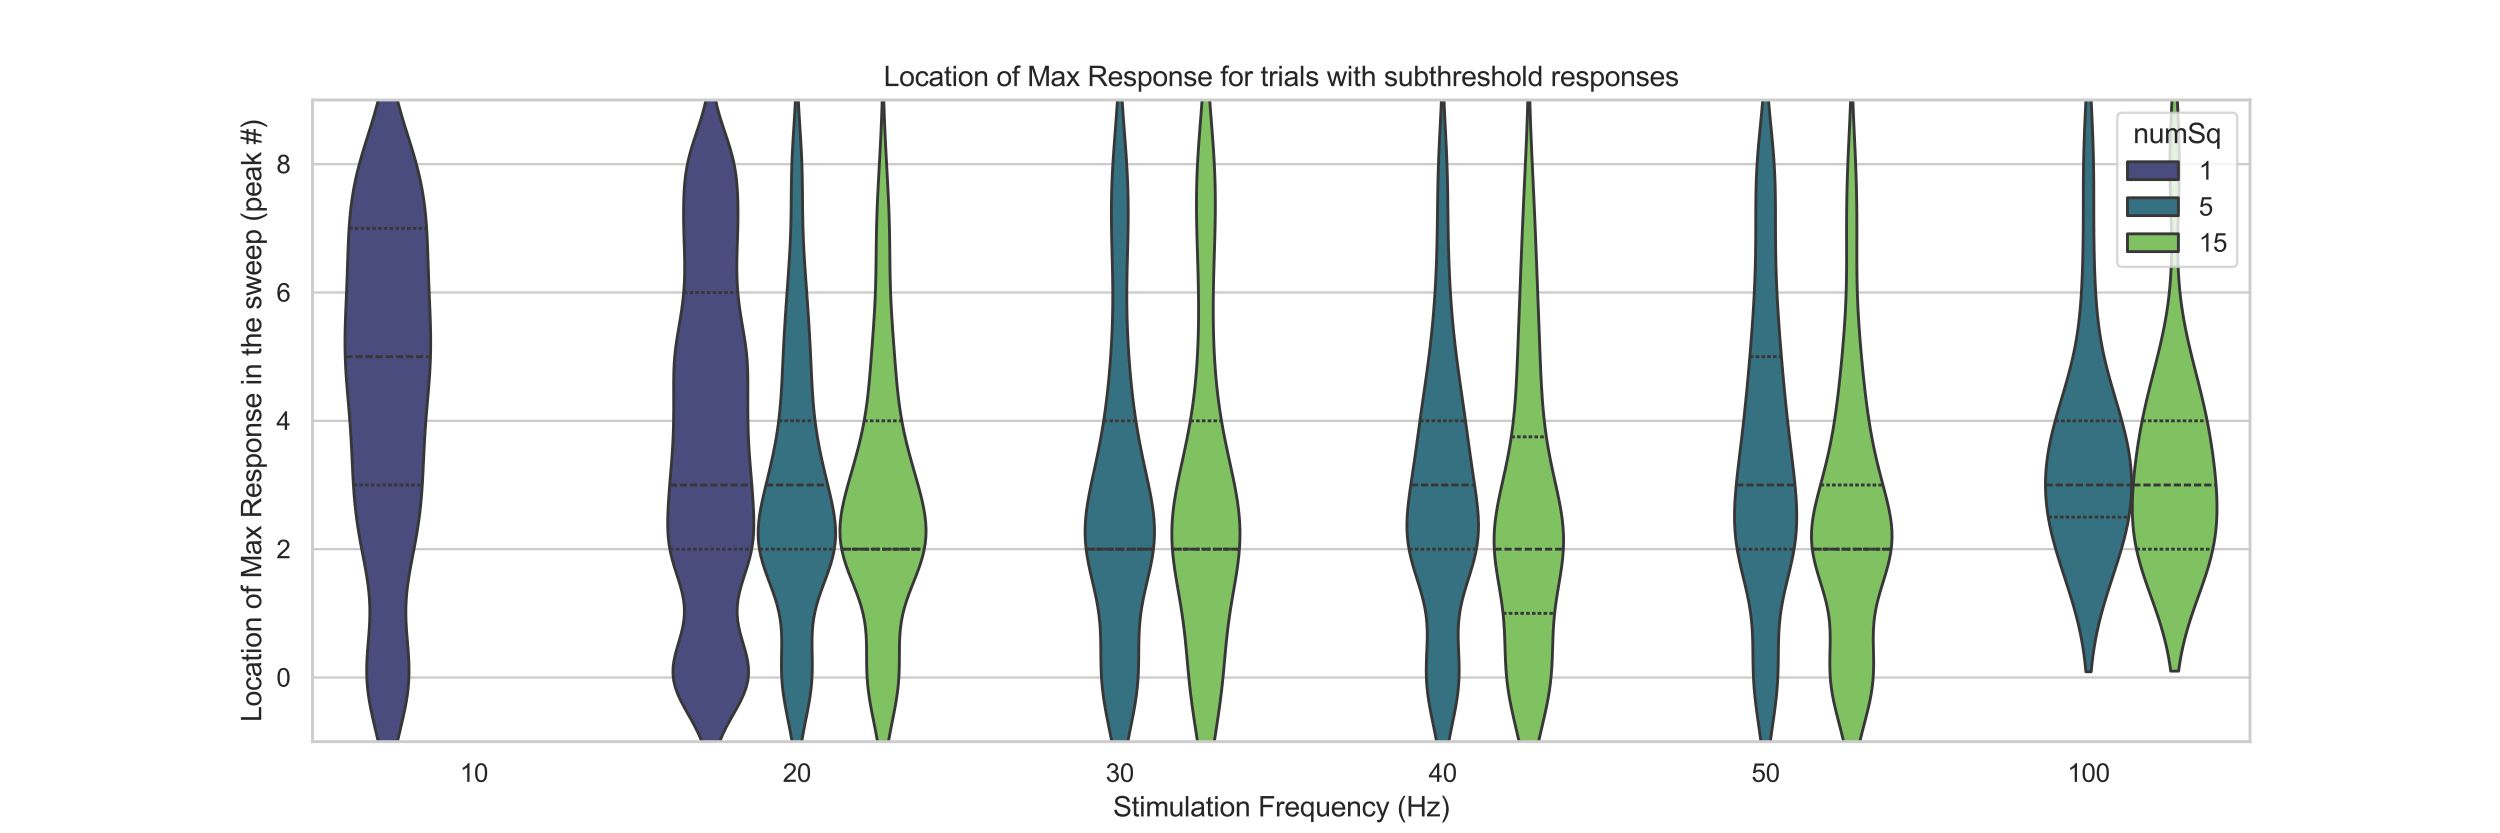 <?xml version="1.0" encoding="utf-8" standalone="no"?>
<!DOCTYPE svg PUBLIC "-//W3C//DTD SVG 1.1//EN"
  "http://www.w3.org/Graphics/SVG/1.1/DTD/svg11.dtd">
<svg xmlns:xlink="http://www.w3.org/1999/xlink" width="1080pt" height="360pt" viewBox="0 0 1080 360" xmlns="http://www.w3.org/2000/svg" version="1.1">
 <defs>
  <style type="text/css">*{stroke-linejoin: round; stroke-linecap: butt}</style>
 </defs>
 <g id="figure_1">
  <g id="patch_1">
   <path d="M 0 360 
L 1080 360 
L 1080 0 
L 0 0 
z
" style="fill: #ffffff"/>
  </g>
  <g id="axes_1">
   <g id="patch_2">
    <path d="M 135 320.4 
L 972 320.4 
L 972 43.2 
L 135 43.2 
z
" style="fill: #ffffff"/>
   </g>
   <g id="matplotlib.axis_1">
    <g id="xtick_1">
     <g id="text_1">
      <!-- 10 -->
      <g style="fill: #262626" transform="translate(198.633 337.774) scale(0.11 -0.11)">
       <defs>
        <path id="ArialMT-31" d="M 2384 0 
L 1822 0 
L 1822 3584 
Q 1619 3391 1289 3197 
Q 959 3003 697 2906 
L 697 3450 
Q 1169 3672 1522 3987 
Q 1875 4303 2022 4600 
L 2384 4600 
L 2384 0 
z
" transform="scale(0.016)"/>
        <path id="ArialMT-30" d="M 266 2259 
Q 266 3072 433 3567 
Q 600 4063 929 4331 
Q 1259 4600 1759 4600 
Q 2128 4600 2406 4451 
Q 2684 4303 2865 4023 
Q 3047 3744 3150 3342 
Q 3253 2941 3253 2259 
Q 3253 1453 3087 958 
Q 2922 463 2592 192 
Q 2263 -78 1759 -78 
Q 1097 -78 719 397 
Q 266 969 266 2259 
z
M 844 2259 
Q 844 1131 1108 757 
Q 1372 384 1759 384 
Q 2147 384 2411 759 
Q 2675 1134 2675 2259 
Q 2675 3391 2411 3762 
Q 2147 4134 1753 4134 
Q 1366 4134 1134 3806 
Q 844 3388 844 2259 
z
" transform="scale(0.016)"/>
       </defs>
       <use xlink:href="#ArialMT-31"/>
       <use xlink:href="#ArialMT-30" x="55.615"/>
      </g>
     </g>
    </g>
    <g id="xtick_2">
     <g id="text_2">
      <!-- 20 -->
      <g style="fill: #262626" transform="translate(338.133 337.774) scale(0.11 -0.11)">
       <defs>
        <path id="ArialMT-32" d="M 3222 541 
L 3222 0 
L 194 0 
Q 188 203 259 391 
Q 375 700 629 1000 
Q 884 1300 1366 1694 
Q 2113 2306 2375 2664 
Q 2638 3022 2638 3341 
Q 2638 3675 2398 3904 
Q 2159 4134 1775 4134 
Q 1369 4134 1125 3890 
Q 881 3647 878 3216 
L 300 3275 
Q 359 3922 746 4261 
Q 1134 4600 1788 4600 
Q 2447 4600 2831 4234 
Q 3216 3869 3216 3328 
Q 3216 3053 3103 2787 
Q 2991 2522 2730 2228 
Q 2469 1934 1863 1422 
Q 1356 997 1212 845 
Q 1069 694 975 541 
L 3222 541 
z
" transform="scale(0.016)"/>
       </defs>
       <use xlink:href="#ArialMT-32"/>
       <use xlink:href="#ArialMT-30" x="55.615"/>
      </g>
     </g>
    </g>
    <g id="xtick_3">
     <g id="text_3">
      <!-- 30 -->
      <g style="fill: #262626" transform="translate(477.633 337.774) scale(0.11 -0.11)">
       <defs>
        <path id="ArialMT-33" d="M 269 1209 
L 831 1284 
Q 928 806 1161 595 
Q 1394 384 1728 384 
Q 2125 384 2398 659 
Q 2672 934 2672 1341 
Q 2672 1728 2419 1979 
Q 2166 2231 1775 2231 
Q 1616 2231 1378 2169 
L 1441 2663 
Q 1497 2656 1531 2656 
Q 1891 2656 2178 2843 
Q 2466 3031 2466 3422 
Q 2466 3731 2256 3934 
Q 2047 4138 1716 4138 
Q 1388 4138 1169 3931 
Q 950 3725 888 3313 
L 325 3413 
Q 428 3978 793 4289 
Q 1159 4600 1703 4600 
Q 2078 4600 2393 4439 
Q 2709 4278 2876 4000 
Q 3044 3722 3044 3409 
Q 3044 3113 2884 2869 
Q 2725 2625 2413 2481 
Q 2819 2388 3044 2092 
Q 3269 1797 3269 1353 
Q 3269 753 2831 336 
Q 2394 -81 1725 -81 
Q 1122 -81 723 278 
Q 325 638 269 1209 
z
" transform="scale(0.016)"/>
       </defs>
       <use xlink:href="#ArialMT-33"/>
       <use xlink:href="#ArialMT-30" x="55.615"/>
      </g>
     </g>
    </g>
    <g id="xtick_4">
     <g id="text_4">
      <!-- 40 -->
      <g style="fill: #262626" transform="translate(617.133 337.774) scale(0.11 -0.11)">
       <defs>
        <path id="ArialMT-34" d="M 2069 0 
L 2069 1097 
L 81 1097 
L 81 1613 
L 2172 4581 
L 2631 4581 
L 2631 1613 
L 3250 1613 
L 3250 1097 
L 2631 1097 
L 2631 0 
L 2069 0 
z
M 2069 1613 
L 2069 3678 
L 634 1613 
L 2069 1613 
z
" transform="scale(0.016)"/>
       </defs>
       <use xlink:href="#ArialMT-34"/>
       <use xlink:href="#ArialMT-30" x="55.615"/>
      </g>
     </g>
    </g>
    <g id="xtick_5">
     <g id="text_5">
      <!-- 50 -->
      <g style="fill: #262626" transform="translate(756.633 337.774) scale(0.11 -0.11)">
       <defs>
        <path id="ArialMT-35" d="M 266 1200 
L 856 1250 
Q 922 819 1161 601 
Q 1400 384 1738 384 
Q 2144 384 2425 690 
Q 2706 997 2706 1503 
Q 2706 1984 2436 2262 
Q 2166 2541 1728 2541 
Q 1456 2541 1237 2417 
Q 1019 2294 894 2097 
L 366 2166 
L 809 4519 
L 3088 4519 
L 3088 3981 
L 1259 3981 
L 1013 2750 
Q 1425 3038 1878 3038 
Q 2478 3038 2890 2622 
Q 3303 2206 3303 1553 
Q 3303 931 2941 478 
Q 2500 -78 1738 -78 
Q 1113 -78 717 272 
Q 322 622 266 1200 
z
" transform="scale(0.016)"/>
       </defs>
       <use xlink:href="#ArialMT-35"/>
       <use xlink:href="#ArialMT-30" x="55.615"/>
      </g>
     </g>
    </g>
    <g id="xtick_6">
     <g id="text_6">
      <!-- 100 -->
      <g style="fill: #262626" transform="translate(893.074 337.774) scale(0.11 -0.11)">
       <use xlink:href="#ArialMT-31"/>
       <use xlink:href="#ArialMT-30" x="55.615"/>
       <use xlink:href="#ArialMT-30" x="111.23"/>
      </g>
     </g>
    </g>
    <g id="text_7">
     <!-- Stimulation Frequency (Hz) -->
     <g style="fill: #262626" transform="translate(480.813 352.695) scale(0.12 -0.12)">
      <defs>
       <path id="ArialMT-53" d="M 288 1472 
L 859 1522 
Q 900 1178 1048 958 
Q 1197 738 1509 602 
Q 1822 466 2213 466 
Q 2559 466 2825 569 
Q 3091 672 3220 851 
Q 3350 1031 3350 1244 
Q 3350 1459 3225 1620 
Q 3100 1781 2813 1891 
Q 2628 1963 1997 2114 
Q 1366 2266 1113 2400 
Q 784 2572 623 2826 
Q 463 3081 463 3397 
Q 463 3744 659 4045 
Q 856 4347 1234 4503 
Q 1613 4659 2075 4659 
Q 2584 4659 2973 4495 
Q 3363 4331 3572 4012 
Q 3781 3694 3797 3291 
L 3216 3247 
Q 3169 3681 2898 3903 
Q 2628 4125 2100 4125 
Q 1550 4125 1298 3923 
Q 1047 3722 1047 3438 
Q 1047 3191 1225 3031 
Q 1400 2872 2139 2705 
Q 2878 2538 3153 2413 
Q 3553 2228 3743 1945 
Q 3934 1663 3934 1294 
Q 3934 928 3725 604 
Q 3516 281 3123 101 
Q 2731 -78 2241 -78 
Q 1619 -78 1198 103 
Q 778 284 539 648 
Q 300 1013 288 1472 
z
" transform="scale(0.016)"/>
       <path id="ArialMT-74" d="M 1650 503 
L 1731 6 
Q 1494 -44 1306 -44 
Q 1000 -44 831 53 
Q 663 150 594 308 
Q 525 466 525 972 
L 525 2881 
L 113 2881 
L 113 3319 
L 525 3319 
L 525 4141 
L 1084 4478 
L 1084 3319 
L 1650 3319 
L 1650 2881 
L 1084 2881 
L 1084 941 
Q 1084 700 1114 631 
Q 1144 563 1211 522 
Q 1278 481 1403 481 
Q 1497 481 1650 503 
z
" transform="scale(0.016)"/>
       <path id="ArialMT-69" d="M 425 3934 
L 425 4581 
L 988 4581 
L 988 3934 
L 425 3934 
z
M 425 0 
L 425 3319 
L 988 3319 
L 988 0 
L 425 0 
z
" transform="scale(0.016)"/>
       <path id="ArialMT-6d" d="M 422 0 
L 422 3319 
L 925 3319 
L 925 2853 
Q 1081 3097 1340 3245 
Q 1600 3394 1931 3394 
Q 2300 3394 2536 3241 
Q 2772 3088 2869 2813 
Q 3263 3394 3894 3394 
Q 4388 3394 4653 3120 
Q 4919 2847 4919 2278 
L 4919 0 
L 4359 0 
L 4359 2091 
Q 4359 2428 4304 2576 
Q 4250 2725 4106 2815 
Q 3963 2906 3769 2906 
Q 3419 2906 3187 2673 
Q 2956 2441 2956 1928 
L 2956 0 
L 2394 0 
L 2394 2156 
Q 2394 2531 2256 2718 
Q 2119 2906 1806 2906 
Q 1569 2906 1367 2781 
Q 1166 2656 1075 2415 
Q 984 2175 984 1722 
L 984 0 
L 422 0 
z
" transform="scale(0.016)"/>
       <path id="ArialMT-75" d="M 2597 0 
L 2597 488 
Q 2209 -75 1544 -75 
Q 1250 -75 995 37 
Q 741 150 617 320 
Q 494 491 444 738 
Q 409 903 409 1263 
L 409 3319 
L 972 3319 
L 972 1478 
Q 972 1038 1006 884 
Q 1059 663 1231 536 
Q 1403 409 1656 409 
Q 1909 409 2131 539 
Q 2353 669 2445 892 
Q 2538 1116 2538 1541 
L 2538 3319 
L 3100 3319 
L 3100 0 
L 2597 0 
z
" transform="scale(0.016)"/>
       <path id="ArialMT-6c" d="M 409 0 
L 409 4581 
L 972 4581 
L 972 0 
L 409 0 
z
" transform="scale(0.016)"/>
       <path id="ArialMT-61" d="M 2588 409 
Q 2275 144 1986 34 
Q 1697 -75 1366 -75 
Q 819 -75 525 192 
Q 231 459 231 875 
Q 231 1119 342 1320 
Q 453 1522 633 1644 
Q 813 1766 1038 1828 
Q 1203 1872 1538 1913 
Q 2219 1994 2541 2106 
Q 2544 2222 2544 2253 
Q 2544 2597 2384 2738 
Q 2169 2928 1744 2928 
Q 1347 2928 1158 2789 
Q 969 2650 878 2297 
L 328 2372 
Q 403 2725 575 2942 
Q 747 3159 1072 3276 
Q 1397 3394 1825 3394 
Q 2250 3394 2515 3294 
Q 2781 3194 2906 3042 
Q 3031 2891 3081 2659 
Q 3109 2516 3109 2141 
L 3109 1391 
Q 3109 606 3145 398 
Q 3181 191 3288 0 
L 2700 0 
Q 2613 175 2588 409 
z
M 2541 1666 
Q 2234 1541 1622 1453 
Q 1275 1403 1131 1340 
Q 988 1278 909 1158 
Q 831 1038 831 891 
Q 831 666 1001 516 
Q 1172 366 1500 366 
Q 1825 366 2078 508 
Q 2331 650 2450 897 
Q 2541 1088 2541 1459 
L 2541 1666 
z
" transform="scale(0.016)"/>
       <path id="ArialMT-6f" d="M 213 1659 
Q 213 2581 725 3025 
Q 1153 3394 1769 3394 
Q 2453 3394 2887 2945 
Q 3322 2497 3322 1706 
Q 3322 1066 3130 698 
Q 2938 331 2570 128 
Q 2203 -75 1769 -75 
Q 1072 -75 642 372 
Q 213 819 213 1659 
z
M 791 1659 
Q 791 1022 1069 705 
Q 1347 388 1769 388 
Q 2188 388 2466 706 
Q 2744 1025 2744 1678 
Q 2744 2294 2464 2611 
Q 2184 2928 1769 2928 
Q 1347 2928 1069 2612 
Q 791 2297 791 1659 
z
" transform="scale(0.016)"/>
       <path id="ArialMT-6e" d="M 422 0 
L 422 3319 
L 928 3319 
L 928 2847 
Q 1294 3394 1984 3394 
Q 2284 3394 2536 3286 
Q 2788 3178 2913 3003 
Q 3038 2828 3088 2588 
Q 3119 2431 3119 2041 
L 3119 0 
L 2556 0 
L 2556 2019 
Q 2556 2363 2490 2533 
Q 2425 2703 2258 2804 
Q 2091 2906 1866 2906 
Q 1506 2906 1245 2678 
Q 984 2450 984 1813 
L 984 0 
L 422 0 
z
" transform="scale(0.016)"/>
       <path id="ArialMT-20" transform="scale(0.016)"/>
       <path id="ArialMT-46" d="M 525 0 
L 525 4581 
L 3616 4581 
L 3616 4041 
L 1131 4041 
L 1131 2622 
L 3281 2622 
L 3281 2081 
L 1131 2081 
L 1131 0 
L 525 0 
z
" transform="scale(0.016)"/>
       <path id="ArialMT-72" d="M 416 0 
L 416 3319 
L 922 3319 
L 922 2816 
Q 1116 3169 1280 3281 
Q 1444 3394 1641 3394 
Q 1925 3394 2219 3213 
L 2025 2691 
Q 1819 2813 1613 2813 
Q 1428 2813 1281 2702 
Q 1134 2591 1072 2394 
Q 978 2094 978 1738 
L 978 0 
L 416 0 
z
" transform="scale(0.016)"/>
       <path id="ArialMT-65" d="M 2694 1069 
L 3275 997 
Q 3138 488 2766 206 
Q 2394 -75 1816 -75 
Q 1088 -75 661 373 
Q 234 822 234 1631 
Q 234 2469 665 2931 
Q 1097 3394 1784 3394 
Q 2450 3394 2872 2941 
Q 3294 2488 3294 1666 
Q 3294 1616 3291 1516 
L 816 1516 
Q 847 969 1125 678 
Q 1403 388 1819 388 
Q 2128 388 2347 550 
Q 2566 713 2694 1069 
z
M 847 1978 
L 2700 1978 
Q 2663 2397 2488 2606 
Q 2219 2931 1791 2931 
Q 1403 2931 1139 2672 
Q 875 2413 847 1978 
z
" transform="scale(0.016)"/>
       <path id="ArialMT-71" d="M 2538 -1272 
L 2538 353 
Q 2406 169 2170 47 
Q 1934 -75 1669 -75 
Q 1078 -75 651 397 
Q 225 869 225 1691 
Q 225 2191 398 2587 
Q 572 2984 901 3189 
Q 1231 3394 1625 3394 
Q 2241 3394 2594 2875 
L 2594 3319 
L 3100 3319 
L 3100 -1272 
L 2538 -1272 
z
M 803 1669 
Q 803 1028 1072 708 
Q 1341 388 1716 388 
Q 2075 388 2334 692 
Q 2594 997 2594 1619 
Q 2594 2281 2320 2615 
Q 2047 2950 1678 2950 
Q 1313 2950 1058 2639 
Q 803 2328 803 1669 
z
" transform="scale(0.016)"/>
       <path id="ArialMT-63" d="M 2588 1216 
L 3141 1144 
Q 3050 572 2676 248 
Q 2303 -75 1759 -75 
Q 1078 -75 664 370 
Q 250 816 250 1647 
Q 250 2184 428 2587 
Q 606 2991 970 3192 
Q 1334 3394 1763 3394 
Q 2303 3394 2647 3120 
Q 2991 2847 3088 2344 
L 2541 2259 
Q 2463 2594 2264 2762 
Q 2066 2931 1784 2931 
Q 1359 2931 1093 2626 
Q 828 2322 828 1663 
Q 828 994 1084 691 
Q 1341 388 1753 388 
Q 2084 388 2306 591 
Q 2528 794 2588 1216 
z
" transform="scale(0.016)"/>
       <path id="ArialMT-79" d="M 397 -1278 
L 334 -750 
Q 519 -800 656 -800 
Q 844 -800 956 -737 
Q 1069 -675 1141 -563 
Q 1194 -478 1313 -144 
Q 1328 -97 1363 -6 
L 103 3319 
L 709 3319 
L 1400 1397 
Q 1534 1031 1641 628 
Q 1738 1016 1872 1384 
L 2581 3319 
L 3144 3319 
L 1881 -56 
Q 1678 -603 1566 -809 
Q 1416 -1088 1222 -1217 
Q 1028 -1347 759 -1347 
Q 597 -1347 397 -1278 
z
" transform="scale(0.016)"/>
       <path id="ArialMT-28" d="M 1497 -1347 
Q 1031 -759 709 28 
Q 388 816 388 1659 
Q 388 2403 628 3084 
Q 909 3875 1497 4659 
L 1900 4659 
Q 1522 4009 1400 3731 
Q 1209 3300 1100 2831 
Q 966 2247 966 1656 
Q 966 153 1900 -1347 
L 1497 -1347 
z
" transform="scale(0.016)"/>
       <path id="ArialMT-48" d="M 513 0 
L 513 4581 
L 1119 4581 
L 1119 2700 
L 3500 2700 
L 3500 4581 
L 4106 4581 
L 4106 0 
L 3500 0 
L 3500 2159 
L 1119 2159 
L 1119 0 
L 513 0 
z
" transform="scale(0.016)"/>
       <path id="ArialMT-7a" d="M 125 0 
L 125 456 
L 2238 2881 
Q 1878 2863 1603 2863 
L 250 2863 
L 250 3319 
L 2963 3319 
L 2963 2947 
L 1166 841 
L 819 456 
Q 1197 484 1528 484 
L 3063 484 
L 3063 0 
L 125 0 
z
" transform="scale(0.016)"/>
       <path id="ArialMT-29" d="M 791 -1347 
L 388 -1347 
Q 1322 153 1322 1656 
Q 1322 2244 1188 2822 
Q 1081 3291 891 3722 
Q 769 4003 388 4659 
L 791 4659 
Q 1378 3875 1659 3084 
Q 1900 2403 1900 1659 
Q 1900 816 1576 28 
Q 1253 -759 791 -1347 
z
" transform="scale(0.016)"/>
      </defs>
      <use xlink:href="#ArialMT-53"/>
      <use xlink:href="#ArialMT-74" x="66.699"/>
      <use xlink:href="#ArialMT-69" x="94.482"/>
      <use xlink:href="#ArialMT-6d" x="116.699"/>
      <use xlink:href="#ArialMT-75" x="200"/>
      <use xlink:href="#ArialMT-6c" x="255.615"/>
      <use xlink:href="#ArialMT-61" x="277.832"/>
      <use xlink:href="#ArialMT-74" x="333.447"/>
      <use xlink:href="#ArialMT-69" x="361.23"/>
      <use xlink:href="#ArialMT-6f" x="383.447"/>
      <use xlink:href="#ArialMT-6e" x="439.062"/>
      <use xlink:href="#ArialMT-20" x="494.678"/>
      <use xlink:href="#ArialMT-46" x="522.461"/>
      <use xlink:href="#ArialMT-72" x="583.545"/>
      <use xlink:href="#ArialMT-65" x="616.846"/>
      <use xlink:href="#ArialMT-71" x="672.461"/>
      <use xlink:href="#ArialMT-75" x="728.076"/>
      <use xlink:href="#ArialMT-65" x="783.691"/>
      <use xlink:href="#ArialMT-6e" x="839.307"/>
      <use xlink:href="#ArialMT-63" x="894.922"/>
      <use xlink:href="#ArialMT-79" x="944.922"/>
      <use xlink:href="#ArialMT-20" x="994.922"/>
      <use xlink:href="#ArialMT-28" x="1022.705"/>
      <use xlink:href="#ArialMT-48" x="1056.006"/>
      <use xlink:href="#ArialMT-7a" x="1128.223"/>
      <use xlink:href="#ArialMT-29" x="1178.223"/>
     </g>
    </g>
   </g>
   <g id="matplotlib.axis_2">
    <g id="ytick_1">
     <g id="line2d_1">
      <path d="M 135 292.68 
L 972 292.68 
" clip-path="url(#p43d4a8f571)" style="fill: none; stroke: #cccccc; stroke-linecap: round"/>
     </g>
     <g id="text_8">
      <!-- 0 -->
      <g style="fill: #262626" transform="translate(119.383 296.617) scale(0.11 -0.11)">
       <use xlink:href="#ArialMT-30"/>
      </g>
     </g>
    </g>
    <g id="ytick_2">
     <g id="line2d_2">
      <path d="M 135 237.24 
L 972 237.24 
" clip-path="url(#p43d4a8f571)" style="fill: none; stroke: #cccccc; stroke-linecap: round"/>
     </g>
     <g id="text_9">
      <!-- 2 -->
      <g style="fill: #262626" transform="translate(119.383 241.177) scale(0.11 -0.11)">
       <use xlink:href="#ArialMT-32"/>
      </g>
     </g>
    </g>
    <g id="ytick_3">
     <g id="line2d_3">
      <path d="M 135 181.8 
L 972 181.8 
" clip-path="url(#p43d4a8f571)" style="fill: none; stroke: #cccccc; stroke-linecap: round"/>
     </g>
     <g id="text_10">
      <!-- 4 -->
      <g style="fill: #262626" transform="translate(119.383 185.737) scale(0.11 -0.11)">
       <use xlink:href="#ArialMT-34"/>
      </g>
     </g>
    </g>
    <g id="ytick_4">
     <g id="line2d_4">
      <path d="M 135 126.36 
L 972 126.36 
" clip-path="url(#p43d4a8f571)" style="fill: none; stroke: #cccccc; stroke-linecap: round"/>
     </g>
     <g id="text_11">
      <!-- 6 -->
      <g style="fill: #262626" transform="translate(119.383 130.297) scale(0.11 -0.11)">
       <defs>
        <path id="ArialMT-36" d="M 3184 3459 
L 2625 3416 
Q 2550 3747 2413 3897 
Q 2184 4138 1850 4138 
Q 1581 4138 1378 3988 
Q 1113 3794 959 3422 
Q 806 3050 800 2363 
Q 1003 2672 1297 2822 
Q 1591 2972 1913 2972 
Q 2475 2972 2870 2558 
Q 3266 2144 3266 1488 
Q 3266 1056 3080 686 
Q 2894 316 2569 119 
Q 2244 -78 1831 -78 
Q 1128 -78 684 439 
Q 241 956 241 2144 
Q 241 3472 731 4075 
Q 1159 4600 1884 4600 
Q 2425 4600 2770 4297 
Q 3116 3994 3184 3459 
z
M 888 1484 
Q 888 1194 1011 928 
Q 1134 663 1356 523 
Q 1578 384 1822 384 
Q 2178 384 2434 671 
Q 2691 959 2691 1453 
Q 2691 1928 2437 2201 
Q 2184 2475 1800 2475 
Q 1419 2475 1153 2201 
Q 888 1928 888 1484 
z
" transform="scale(0.016)"/>
       </defs>
       <use xlink:href="#ArialMT-36"/>
      </g>
     </g>
    </g>
    <g id="ytick_5">
     <g id="line2d_5">
      <path d="M 135 70.92 
L 972 70.92 
" clip-path="url(#p43d4a8f571)" style="fill: none; stroke: #cccccc; stroke-linecap: round"/>
     </g>
     <g id="text_12">
      <!-- 8 -->
      <g style="fill: #262626" transform="translate(119.383 74.857) scale(0.11 -0.11)">
       <defs>
        <path id="ArialMT-38" d="M 1131 2484 
Q 781 2613 612 2850 
Q 444 3088 444 3419 
Q 444 3919 803 4259 
Q 1163 4600 1759 4600 
Q 2359 4600 2725 4251 
Q 3091 3903 3091 3403 
Q 3091 3084 2923 2848 
Q 2756 2613 2416 2484 
Q 2838 2347 3058 2040 
Q 3278 1734 3278 1309 
Q 3278 722 2862 322 
Q 2447 -78 1769 -78 
Q 1091 -78 675 323 
Q 259 725 259 1325 
Q 259 1772 486 2073 
Q 713 2375 1131 2484 
z
M 1019 3438 
Q 1019 3113 1228 2906 
Q 1438 2700 1772 2700 
Q 2097 2700 2305 2904 
Q 2513 3109 2513 3406 
Q 2513 3716 2298 3927 
Q 2084 4138 1766 4138 
Q 1444 4138 1231 3931 
Q 1019 3725 1019 3438 
z
M 838 1322 
Q 838 1081 952 856 
Q 1066 631 1291 507 
Q 1516 384 1775 384 
Q 2178 384 2440 643 
Q 2703 903 2703 1303 
Q 2703 1709 2433 1975 
Q 2163 2241 1756 2241 
Q 1359 2241 1098 1978 
Q 838 1716 838 1322 
z
" transform="scale(0.016)"/>
       </defs>
       <use xlink:href="#ArialMT-38"/>
      </g>
     </g>
    </g>
    <g id="text_13">
     <!-- Location of Max Response in the sweep (peak #) -->
     <g style="fill: #262626" transform="translate(112.857 311.866) rotate(-90) scale(0.12 -0.12)">
      <defs>
       <path id="ArialMT-4c" d="M 469 0 
L 469 4581 
L 1075 4581 
L 1075 541 
L 3331 541 
L 3331 0 
L 469 0 
z
" transform="scale(0.016)"/>
       <path id="ArialMT-66" d="M 556 0 
L 556 2881 
L 59 2881 
L 59 3319 
L 556 3319 
L 556 3672 
Q 556 4006 616 4169 
Q 697 4388 901 4523 
Q 1106 4659 1475 4659 
Q 1713 4659 2000 4603 
L 1916 4113 
Q 1741 4144 1584 4144 
Q 1328 4144 1222 4034 
Q 1116 3925 1116 3625 
L 1116 3319 
L 1763 3319 
L 1763 2881 
L 1116 2881 
L 1116 0 
L 556 0 
z
" transform="scale(0.016)"/>
       <path id="ArialMT-4d" d="M 475 0 
L 475 4581 
L 1388 4581 
L 2472 1338 
Q 2622 884 2691 659 
Q 2769 909 2934 1394 
L 4031 4581 
L 4847 4581 
L 4847 0 
L 4263 0 
L 4263 3834 
L 2931 0 
L 2384 0 
L 1059 3900 
L 1059 0 
L 475 0 
z
" transform="scale(0.016)"/>
       <path id="ArialMT-78" d="M 47 0 
L 1259 1725 
L 138 3319 
L 841 3319 
L 1350 2541 
Q 1494 2319 1581 2169 
Q 1719 2375 1834 2534 
L 2394 3319 
L 3066 3319 
L 1919 1756 
L 3153 0 
L 2463 0 
L 1781 1031 
L 1600 1309 
L 728 0 
L 47 0 
z
" transform="scale(0.016)"/>
       <path id="ArialMT-52" d="M 503 0 
L 503 4581 
L 2534 4581 
Q 3147 4581 3465 4457 
Q 3784 4334 3975 4021 
Q 4166 3709 4166 3331 
Q 4166 2844 3850 2509 
Q 3534 2175 2875 2084 
Q 3116 1969 3241 1856 
Q 3506 1613 3744 1247 
L 4541 0 
L 3778 0 
L 3172 953 
Q 2906 1366 2734 1584 
Q 2563 1803 2427 1890 
Q 2291 1978 2150 2013 
Q 2047 2034 1813 2034 
L 1109 2034 
L 1109 0 
L 503 0 
z
M 1109 2559 
L 2413 2559 
Q 2828 2559 3062 2645 
Q 3297 2731 3419 2920 
Q 3541 3109 3541 3331 
Q 3541 3656 3305 3865 
Q 3069 4075 2559 4075 
L 1109 4075 
L 1109 2559 
z
" transform="scale(0.016)"/>
       <path id="ArialMT-73" d="M 197 991 
L 753 1078 
Q 800 744 1014 566 
Q 1228 388 1613 388 
Q 2000 388 2187 545 
Q 2375 703 2375 916 
Q 2375 1106 2209 1216 
Q 2094 1291 1634 1406 
Q 1016 1563 777 1677 
Q 538 1791 414 1992 
Q 291 2194 291 2438 
Q 291 2659 392 2848 
Q 494 3038 669 3163 
Q 800 3259 1026 3326 
Q 1253 3394 1513 3394 
Q 1903 3394 2198 3281 
Q 2494 3169 2634 2976 
Q 2775 2784 2828 2463 
L 2278 2388 
Q 2241 2644 2061 2787 
Q 1881 2931 1553 2931 
Q 1166 2931 1000 2803 
Q 834 2675 834 2503 
Q 834 2394 903 2306 
Q 972 2216 1119 2156 
Q 1203 2125 1616 2013 
Q 2213 1853 2448 1751 
Q 2684 1650 2818 1456 
Q 2953 1263 2953 975 
Q 2953 694 2789 445 
Q 2625 197 2315 61 
Q 2006 -75 1616 -75 
Q 969 -75 630 194 
Q 291 463 197 991 
z
" transform="scale(0.016)"/>
       <path id="ArialMT-70" d="M 422 -1272 
L 422 3319 
L 934 3319 
L 934 2888 
Q 1116 3141 1344 3267 
Q 1572 3394 1897 3394 
Q 2322 3394 2647 3175 
Q 2972 2956 3137 2557 
Q 3303 2159 3303 1684 
Q 3303 1175 3120 767 
Q 2938 359 2589 142 
Q 2241 -75 1856 -75 
Q 1575 -75 1351 44 
Q 1128 163 984 344 
L 984 -1272 
L 422 -1272 
z
M 931 1641 
Q 931 1000 1190 694 
Q 1450 388 1819 388 
Q 2194 388 2461 705 
Q 2728 1022 2728 1688 
Q 2728 2322 2467 2637 
Q 2206 2953 1844 2953 
Q 1484 2953 1207 2617 
Q 931 2281 931 1641 
z
" transform="scale(0.016)"/>
       <path id="ArialMT-68" d="M 422 0 
L 422 4581 
L 984 4581 
L 984 2938 
Q 1378 3394 1978 3394 
Q 2347 3394 2619 3248 
Q 2891 3103 3008 2847 
Q 3125 2591 3125 2103 
L 3125 0 
L 2563 0 
L 2563 2103 
Q 2563 2525 2380 2717 
Q 2197 2909 1863 2909 
Q 1613 2909 1392 2779 
Q 1172 2650 1078 2428 
Q 984 2206 984 1816 
L 984 0 
L 422 0 
z
" transform="scale(0.016)"/>
       <path id="ArialMT-77" d="M 1034 0 
L 19 3319 
L 600 3319 
L 1128 1403 
L 1325 691 
Q 1338 744 1497 1375 
L 2025 3319 
L 2603 3319 
L 3100 1394 
L 3266 759 
L 3456 1400 
L 4025 3319 
L 4572 3319 
L 3534 0 
L 2950 0 
L 2422 1988 
L 2294 2553 
L 1622 0 
L 1034 0 
z
" transform="scale(0.016)"/>
       <path id="ArialMT-6b" d="M 425 0 
L 425 4581 
L 988 4581 
L 988 1969 
L 2319 3319 
L 3047 3319 
L 1778 2088 
L 3175 0 
L 2481 0 
L 1384 1697 
L 988 1316 
L 988 0 
L 425 0 
z
" transform="scale(0.016)"/>
       <path id="ArialMT-23" d="M 322 -78 
L 594 1253 
L 66 1253 
L 66 1719 
L 688 1719 
L 919 2853 
L 66 2853 
L 66 3319 
L 1013 3319 
L 1284 4659 
L 1753 4659 
L 1481 3319 
L 2466 3319 
L 2738 4659 
L 3209 4659 
L 2938 3319 
L 3478 3319 
L 3478 2853 
L 2844 2853 
L 2609 1719 
L 3478 1719 
L 3478 1253 
L 2516 1253 
L 2244 -78 
L 1775 -78 
L 2044 1253 
L 1063 1253 
L 791 -78 
L 322 -78 
z
M 1156 1719 
L 2138 1719 
L 2372 2853 
L 1388 2853 
L 1156 1719 
z
" transform="scale(0.016)"/>
      </defs>
      <use xlink:href="#ArialMT-4c"/>
      <use xlink:href="#ArialMT-6f" x="55.615"/>
      <use xlink:href="#ArialMT-63" x="111.23"/>
      <use xlink:href="#ArialMT-61" x="161.23"/>
      <use xlink:href="#ArialMT-74" x="216.846"/>
      <use xlink:href="#ArialMT-69" x="244.629"/>
      <use xlink:href="#ArialMT-6f" x="266.846"/>
      <use xlink:href="#ArialMT-6e" x="322.461"/>
      <use xlink:href="#ArialMT-20" x="378.076"/>
      <use xlink:href="#ArialMT-6f" x="405.859"/>
      <use xlink:href="#ArialMT-66" x="461.475"/>
      <use xlink:href="#ArialMT-20" x="489.258"/>
      <use xlink:href="#ArialMT-4d" x="517.041"/>
      <use xlink:href="#ArialMT-61" x="600.342"/>
      <use xlink:href="#ArialMT-78" x="655.957"/>
      <use xlink:href="#ArialMT-20" x="705.957"/>
      <use xlink:href="#ArialMT-52" x="733.74"/>
      <use xlink:href="#ArialMT-65" x="805.957"/>
      <use xlink:href="#ArialMT-73" x="861.572"/>
      <use xlink:href="#ArialMT-70" x="911.572"/>
      <use xlink:href="#ArialMT-6f" x="967.188"/>
      <use xlink:href="#ArialMT-6e" x="1022.803"/>
      <use xlink:href="#ArialMT-73" x="1078.418"/>
      <use xlink:href="#ArialMT-65" x="1128.418"/>
      <use xlink:href="#ArialMT-20" x="1184.033"/>
      <use xlink:href="#ArialMT-69" x="1211.816"/>
      <use xlink:href="#ArialMT-6e" x="1234.033"/>
      <use xlink:href="#ArialMT-20" x="1289.648"/>
      <use xlink:href="#ArialMT-74" x="1317.432"/>
      <use xlink:href="#ArialMT-68" x="1345.215"/>
      <use xlink:href="#ArialMT-65" x="1400.83"/>
      <use xlink:href="#ArialMT-20" x="1456.445"/>
      <use xlink:href="#ArialMT-73" x="1484.229"/>
      <use xlink:href="#ArialMT-77" x="1534.229"/>
      <use xlink:href="#ArialMT-65" x="1606.445"/>
      <use xlink:href="#ArialMT-65" x="1662.061"/>
      <use xlink:href="#ArialMT-70" x="1717.676"/>
      <use xlink:href="#ArialMT-20" x="1773.291"/>
      <use xlink:href="#ArialMT-28" x="1801.074"/>
      <use xlink:href="#ArialMT-70" x="1834.375"/>
      <use xlink:href="#ArialMT-65" x="1889.99"/>
      <use xlink:href="#ArialMT-61" x="1945.605"/>
      <use xlink:href="#ArialMT-6b" x="2001.221"/>
      <use xlink:href="#ArialMT-20" x="2051.221"/>
      <use xlink:href="#ArialMT-23" x="2079.004"/>
      <use xlink:href="#ArialMT-29" x="2134.619"/>
     </g>
    </g>
   </g>
   <g id="PolyCollection_1">
    <defs>
     <path id="mdc31aa7692" d="M 168.732 -21.935 
L 166.368 -21.935 
L 166.004 -25.091 
L 165.566 -28.248 
L 165.052 -31.405 
L 164.466 -34.562 
L 163.814 -37.719 
L 163.111 -40.876 
L 162.376 -44.033 
L 161.631 -47.19 
L 160.906 -50.347 
L 160.23 -53.503 
L 159.631 -56.66 
L 159.135 -59.817 
L 158.761 -62.974 
L 158.52 -66.131 
L 158.415 -69.288 
L 158.435 -72.445 
L 158.563 -75.602 
L 158.77 -78.758 
L 159.023 -81.915 
L 159.286 -85.072 
L 159.521 -88.229 
L 159.696 -91.386 
L 159.783 -94.543 
L 159.763 -97.7 
L 159.626 -100.857 
L 159.371 -104.013 
L 159.008 -107.17 
L 158.551 -110.327 
L 158.022 -113.484 
L 157.442 -116.641 
L 156.838 -119.798 
L 156.23 -122.955 
L 155.64 -126.112 
L 155.084 -129.268 
L 154.574 -132.425 
L 154.116 -135.582 
L 153.716 -138.739 
L 153.371 -141.896 
L 153.08 -145.053 
L 152.835 -148.21 
L 152.629 -151.367 
L 152.452 -154.523 
L 152.295 -157.68 
L 152.146 -160.837 
L 151.997 -163.994 
L 151.838 -167.151 
L 151.663 -170.308 
L 151.467 -173.465 
L 151.248 -176.622 
L 151.007 -179.778 
L 150.747 -182.935 
L 150.477 -186.092 
L 150.204 -189.249 
L 149.939 -192.406 
L 149.693 -195.563 
L 149.477 -198.72 
L 149.298 -201.877 
L 149.165 -205.033 
L 149.08 -208.19 
L 149.045 -211.347 
L 149.056 -214.504 
L 149.108 -217.661 
L 149.194 -220.818 
L 149.304 -223.975 
L 149.429 -227.132 
L 149.561 -230.288 
L 149.693 -233.445 
L 149.819 -236.602 
L 149.937 -239.759 
L 150.047 -242.916 
L 150.152 -246.073 
L 150.257 -249.23 
L 150.368 -252.387 
L 150.496 -255.543 
L 150.649 -258.7 
L 150.837 -261.857 
L 151.073 -265.014 
L 151.365 -268.171 
L 151.724 -271.328 
L 152.157 -274.485 
L 152.671 -277.642 
L 153.269 -280.798 
L 153.951 -283.955 
L 154.715 -287.112 
L 155.554 -290.269 
L 156.456 -293.426 
L 157.408 -296.583 
L 158.393 -299.74 
L 159.389 -302.897 
L 160.377 -306.053 
L 161.336 -309.21 
L 162.248 -312.367 
L 163.096 -315.524 
L 163.868 -318.681 
L 164.557 -321.838 
L 165.158 -324.995 
L 165.671 -328.152 
L 166.1 -331.309 
L 166.45 -334.465 
L 168.65 -334.465 
L 168.65 -334.465 
L 169 -331.309 
L 169.429 -328.152 
L 169.942 -324.995 
L 170.543 -321.838 
L 171.232 -318.681 
L 172.004 -315.524 
L 172.852 -312.367 
L 173.764 -309.21 
L 174.723 -306.053 
L 175.711 -302.897 
L 176.707 -299.74 
L 177.692 -296.583 
L 178.644 -293.426 
L 179.546 -290.269 
L 180.385 -287.112 
L 181.149 -283.955 
L 181.831 -280.798 
L 182.429 -277.642 
L 182.943 -274.485 
L 183.376 -271.328 
L 183.735 -268.171 
L 184.027 -265.014 
L 184.263 -261.857 
L 184.451 -258.7 
L 184.604 -255.543 
L 184.732 -252.387 
L 184.843 -249.23 
L 184.948 -246.073 
L 185.053 -242.916 
L 185.163 -239.759 
L 185.281 -236.602 
L 185.407 -233.445 
L 185.539 -230.288 
L 185.671 -227.132 
L 185.796 -223.975 
L 185.906 -220.818 
L 185.992 -217.661 
L 186.044 -214.504 
L 186.055 -211.347 
L 186.02 -208.19 
L 185.935 -205.033 
L 185.802 -201.877 
L 185.623 -198.72 
L 185.407 -195.563 
L 185.161 -192.406 
L 184.896 -189.249 
L 184.623 -186.092 
L 184.353 -182.935 
L 184.093 -179.778 
L 183.852 -176.622 
L 183.633 -173.465 
L 183.437 -170.308 
L 183.262 -167.151 
L 183.103 -163.994 
L 182.954 -160.837 
L 182.805 -157.68 
L 182.648 -154.523 
L 182.471 -151.367 
L 182.265 -148.21 
L 182.02 -145.053 
L 181.729 -141.896 
L 181.384 -138.739 
L 180.984 -135.582 
L 180.526 -132.425 
L 180.016 -129.268 
L 179.46 -126.112 
L 178.87 -122.955 
L 178.262 -119.798 
L 177.658 -116.641 
L 177.078 -113.484 
L 176.549 -110.327 
L 176.092 -107.17 
L 175.729 -104.013 
L 175.474 -100.857 
L 175.337 -97.7 
L 175.317 -94.543 
L 175.404 -91.386 
L 175.579 -88.229 
L 175.814 -85.072 
L 176.077 -81.915 
L 176.33 -78.758 
L 176.537 -75.602 
L 176.665 -72.445 
L 176.685 -69.288 
L 176.58 -66.131 
L 176.339 -62.974 
L 175.965 -59.817 
L 175.469 -56.66 
L 174.87 -53.503 
L 174.194 -50.347 
L 173.469 -47.19 
L 172.724 -44.033 
L 171.989 -40.876 
L 171.286 -37.719 
L 170.634 -34.562 
L 170.048 -31.405 
L 169.534 -28.248 
L 169.096 -25.091 
L 168.732 -21.935 
z
" style="stroke: #373737; stroke-width: 1.25"/>
    </defs>
    <g clip-path="url(#p43d4a8f571)">
     <use xlink:href="#mdc31aa7692" x="0" y="360" style="fill: #4a4c7e; stroke: #373737; stroke-width: 1.25"/>
    </g>
   </g>
   <g id="PolyCollection_2">
    <defs>
     <path id="mb3217a030d" d="M 309.102 -33.872 
L 304.998 -33.872 
L 304.184 -36.788 
L 303.165 -39.704 
L 301.939 -42.62 
L 300.525 -45.535 
L 298.963 -48.451 
L 297.32 -51.367 
L 295.679 -54.282 
L 294.138 -57.198 
L 292.797 -60.114 
L 291.743 -63.03 
L 291.041 -65.945 
L 290.722 -68.861 
L 290.78 -71.777 
L 291.17 -74.692 
L 291.818 -77.608 
L 292.627 -80.524 
L 293.491 -83.439 
L 294.308 -86.355 
L 294.986 -89.271 
L 295.456 -92.187 
L 295.671 -95.102 
L 295.61 -98.018 
L 295.28 -100.934 
L 294.71 -103.849 
L 293.949 -106.765 
L 293.062 -109.681 
L 292.121 -112.597 
L 291.2 -115.512 
L 290.363 -118.428 
L 289.659 -121.344 
L 289.118 -124.259 
L 288.746 -127.175 
L 288.532 -130.091 
L 288.45 -133.007 
L 288.47 -135.922 
L 288.563 -138.838 
L 288.706 -141.754 
L 288.883 -144.669 
L 289.086 -147.585 
L 289.309 -150.501 
L 289.548 -153.416 
L 289.794 -156.332 
L 290.037 -159.248 
L 290.266 -162.164 
L 290.47 -165.079 
L 290.643 -167.995 
L 290.78 -170.911 
L 290.885 -173.826 
L 290.96 -176.742 
L 291.011 -179.658 
L 291.04 -182.574 
L 291.051 -185.489 
L 291.048 -188.405 
L 291.04 -191.321 
L 291.038 -194.236 
L 291.06 -197.152 
L 291.128 -200.068 
L 291.261 -202.984 
L 291.475 -205.899 
L 291.775 -208.815 
L 292.156 -211.731 
L 292.602 -214.646 
L 293.088 -217.562 
L 293.585 -220.478 
L 294.067 -223.393 
L 294.51 -226.309 
L 294.897 -229.225 
L 295.219 -232.141 
L 295.468 -235.056 
L 295.646 -237.972 
L 295.754 -240.888 
L 295.798 -243.803 
L 295.787 -246.719 
L 295.733 -249.635 
L 295.65 -252.551 
L 295.554 -255.466 
L 295.461 -258.382 
L 295.383 -261.298 
L 295.33 -264.213 
L 295.308 -267.129 
L 295.32 -270.045 
L 295.372 -272.961 
L 295.472 -275.876 
L 295.634 -278.792 
L 295.876 -281.708 
L 296.217 -284.623 
L 296.677 -287.539 
L 297.264 -290.455 
L 297.98 -293.37 
L 298.81 -296.286 
L 299.727 -299.202 
L 300.696 -302.118 
L 301.675 -305.033 
L 302.622 -307.949 
L 303.501 -310.865 
L 304.284 -313.78 
L 304.955 -316.696 
L 305.509 -319.612 
L 305.949 -322.528 
L 308.151 -322.528 
L 308.151 -322.528 
L 308.591 -319.612 
L 309.145 -316.696 
L 309.816 -313.78 
L 310.599 -310.865 
L 311.478 -307.949 
L 312.425 -305.033 
L 313.404 -302.118 
L 314.373 -299.202 
L 315.29 -296.286 
L 316.12 -293.37 
L 316.836 -290.455 
L 317.423 -287.539 
L 317.883 -284.623 
L 318.224 -281.708 
L 318.466 -278.792 
L 318.628 -275.876 
L 318.728 -272.961 
L 318.78 -270.045 
L 318.792 -267.129 
L 318.77 -264.213 
L 318.717 -261.298 
L 318.639 -258.382 
L 318.546 -255.466 
L 318.45 -252.551 
L 318.367 -249.635 
L 318.313 -246.719 
L 318.302 -243.803 
L 318.346 -240.888 
L 318.454 -237.972 
L 318.632 -235.056 
L 318.881 -232.141 
L 319.203 -229.225 
L 319.59 -226.309 
L 320.033 -223.393 
L 320.515 -220.478 
L 321.012 -217.562 
L 321.498 -214.646 
L 321.944 -211.731 
L 322.325 -208.815 
L 322.625 -205.899 
L 322.839 -202.984 
L 322.972 -200.068 
L 323.04 -197.152 
L 323.062 -194.236 
L 323.06 -191.321 
L 323.052 -188.405 
L 323.049 -185.489 
L 323.06 -182.574 
L 323.089 -179.658 
L 323.14 -176.742 
L 323.215 -173.826 
L 323.32 -170.911 
L 323.457 -167.995 
L 323.63 -165.079 
L 323.834 -162.164 
L 324.063 -159.248 
L 324.306 -156.332 
L 324.552 -153.416 
L 324.791 -150.501 
L 325.014 -147.585 
L 325.217 -144.669 
L 325.394 -141.754 
L 325.537 -138.838 
L 325.63 -135.922 
L 325.65 -133.007 
L 325.568 -130.091 
L 325.354 -127.175 
L 324.982 -124.259 
L 324.441 -121.344 
L 323.737 -118.428 
L 322.9 -115.512 
L 321.979 -112.597 
L 321.038 -109.681 
L 320.151 -106.765 
L 319.39 -103.849 
L 318.82 -100.934 
L 318.49 -98.018 
L 318.429 -95.102 
L 318.644 -92.187 
L 319.114 -89.271 
L 319.792 -86.355 
L 320.609 -83.439 
L 321.473 -80.524 
L 322.282 -77.608 
L 322.93 -74.692 
L 323.32 -71.777 
L 323.378 -68.861 
L 323.059 -65.945 
L 322.357 -63.03 
L 321.303 -60.114 
L 319.962 -57.198 
L 318.421 -54.282 
L 316.78 -51.367 
L 315.137 -48.451 
L 313.575 -45.535 
L 312.161 -42.62 
L 310.935 -39.704 
L 309.916 -36.788 
L 309.102 -33.872 
z
" style="stroke: #373737; stroke-width: 1.25"/>
    </defs>
    <g clip-path="url(#p43d4a8f571)">
     <use xlink:href="#mb3217a030d" x="0" y="360" style="fill: #4a4c7e; stroke: #373737; stroke-width: 1.25"/>
    </g>
   </g>
   <g id="PolyCollection_3">
    <defs>
     <path id="md6cba8d9b7" d="M 345.067 -29.305 
L 343.433 -29.305 
L 343.142 -32.313 
L 342.785 -35.321 
L 342.359 -38.329 
L 341.868 -41.337 
L 341.323 -44.345 
L 340.74 -47.353 
L 340.141 -50.361 
L 339.553 -53.369 
L 339.004 -56.377 
L 338.523 -59.385 
L 338.131 -62.393 
L 337.845 -65.401 
L 337.668 -68.409 
L 337.591 -71.417 
L 337.593 -74.425 
L 337.641 -77.433 
L 337.693 -80.441 
L 337.702 -83.449 
L 337.623 -86.457 
L 337.413 -89.465 
L 337.041 -92.473 
L 336.489 -95.481 
L 335.757 -98.489 
L 334.862 -101.497 
L 333.838 -104.505 
L 332.736 -107.513 
L 331.613 -110.52 
L 330.532 -113.528 
L 329.556 -116.536 
L 328.735 -119.544 
L 328.11 -122.552 
L 327.704 -125.56 
L 327.522 -128.568 
L 327.556 -131.576 
L 327.782 -134.584 
L 328.171 -137.592 
L 328.689 -140.6 
L 329.301 -143.608 
L 329.977 -146.616 
L 330.69 -149.624 
L 331.417 -152.632 
L 332.142 -155.64 
L 332.848 -158.648 
L 333.525 -161.656 
L 334.164 -164.664 
L 334.756 -167.672 
L 335.296 -170.68 
L 335.781 -173.688 
L 336.209 -176.696 
L 336.582 -179.704 
L 336.901 -182.712 
L 337.173 -185.72 
L 337.402 -188.728 
L 337.598 -191.736 
L 337.767 -194.744 
L 337.919 -197.752 
L 338.061 -200.76 
L 338.2 -203.768 
L 338.342 -206.776 
L 338.49 -209.784 
L 338.649 -212.792 
L 338.818 -215.8 
L 338.997 -218.808 
L 339.186 -221.816 
L 339.384 -224.824 
L 339.588 -227.832 
L 339.799 -230.84 
L 340.013 -233.848 
L 340.23 -236.856 
L 340.445 -239.864 
L 340.656 -242.872 
L 340.858 -245.88 
L 341.048 -248.887 
L 341.22 -251.895 
L 341.371 -254.903 
L 341.498 -257.911 
L 341.601 -260.919 
L 341.68 -263.927 
L 341.738 -266.935 
L 341.779 -269.943 
L 341.81 -272.951 
L 341.836 -275.959 
L 341.867 -278.967 
L 341.91 -281.975 
L 341.97 -284.983 
L 342.054 -287.991 
L 342.162 -290.999 
L 342.296 -294.007 
L 342.454 -297.015 
L 342.629 -300.023 
L 342.816 -303.031 
L 343.009 -306.039 
L 343.199 -309.047 
L 343.379 -312.055 
L 343.545 -315.063 
L 343.693 -318.071 
L 343.82 -321.079 
L 343.926 -324.087 
L 344.012 -327.095 
L 344.488 -327.095 
L 344.488 -327.095 
L 344.574 -324.087 
L 344.68 -321.079 
L 344.807 -318.071 
L 344.955 -315.063 
L 345.121 -312.055 
L 345.301 -309.047 
L 345.491 -306.039 
L 345.684 -303.031 
L 345.871 -300.023 
L 346.046 -297.015 
L 346.204 -294.007 
L 346.338 -290.999 
L 346.446 -287.991 
L 346.53 -284.983 
L 346.59 -281.975 
L 346.633 -278.967 
L 346.664 -275.959 
L 346.69 -272.951 
L 346.721 -269.943 
L 346.762 -266.935 
L 346.82 -263.927 
L 346.899 -260.919 
L 347.002 -257.911 
L 347.129 -254.903 
L 347.28 -251.895 
L 347.452 -248.887 
L 347.642 -245.88 
L 347.844 -242.872 
L 348.055 -239.864 
L 348.27 -236.856 
L 348.487 -233.848 
L 348.701 -230.84 
L 348.912 -227.832 
L 349.116 -224.824 
L 349.314 -221.816 
L 349.503 -218.808 
L 349.682 -215.8 
L 349.851 -212.792 
L 350.01 -209.784 
L 350.158 -206.776 
L 350.3 -203.768 
L 350.439 -200.76 
L 350.581 -197.752 
L 350.733 -194.744 
L 350.902 -191.736 
L 351.098 -188.728 
L 351.327 -185.72 
L 351.599 -182.712 
L 351.918 -179.704 
L 352.291 -176.696 
L 352.719 -173.688 
L 353.204 -170.68 
L 353.744 -167.672 
L 354.336 -164.664 
L 354.975 -161.656 
L 355.652 -158.648 
L 356.358 -155.64 
L 357.083 -152.632 
L 357.81 -149.624 
L 358.523 -146.616 
L 359.199 -143.608 
L 359.811 -140.6 
L 360.329 -137.592 
L 360.718 -134.584 
L 360.944 -131.576 
L 360.978 -128.568 
L 360.796 -125.56 
L 360.39 -122.552 
L 359.765 -119.544 
L 358.944 -116.536 
L 357.968 -113.528 
L 356.887 -110.52 
L 355.764 -107.513 
L 354.662 -104.505 
L 353.638 -101.497 
L 352.743 -98.489 
L 352.011 -95.481 
L 351.459 -92.473 
L 351.087 -89.465 
L 350.877 -86.457 
L 350.798 -83.449 
L 350.807 -80.441 
L 350.859 -77.433 
L 350.907 -74.425 
L 350.909 -71.417 
L 350.832 -68.409 
L 350.655 -65.401 
L 350.369 -62.393 
L 349.977 -59.385 
L 349.496 -56.377 
L 348.947 -53.369 
L 348.359 -50.361 
L 347.76 -47.353 
L 347.177 -44.345 
L 346.632 -41.337 
L 346.141 -38.329 
L 345.715 -35.321 
L 345.358 -32.313 
L 345.067 -29.305 
z
" style="stroke: #373737; stroke-width: 1.25"/>
    </defs>
    <g clip-path="url(#p43d4a8f571)">
     <use xlink:href="#md6cba8d9b7" x="0" y="360" style="fill: #367182; stroke: #373737; stroke-width: 1.25"/>
    </g>
   </g>
   <g id="PolyCollection_4">
    <defs>
     <path id="mc4408963be" d="M 382.301 -27.769 
L 380.599 -27.769 
L 380.305 -30.808 
L 379.946 -33.847 
L 379.519 -36.886 
L 379.029 -39.925 
L 378.483 -42.964 
L 377.897 -46.003 
L 377.291 -49.042 
L 376.689 -52.081 
L 376.118 -55.12 
L 375.605 -58.159 
L 375.172 -61.198 
L 374.833 -64.237 
L 374.596 -67.276 
L 374.453 -70.315 
L 374.386 -73.354 
L 374.366 -76.393 
L 374.353 -79.432 
L 374.303 -82.471 
L 374.171 -85.51 
L 373.913 -88.549 
L 373.497 -91.588 
L 372.904 -94.627 
L 372.13 -97.666 
L 371.187 -100.705 
L 370.108 -103.744 
L 368.937 -106.783 
L 367.732 -109.822 
L 366.555 -112.861 
L 365.467 -115.9 
L 364.524 -118.939 
L 363.768 -121.978 
L 363.231 -125.017 
L 362.925 -128.056 
L 362.85 -131.095 
L 362.991 -134.134 
L 363.324 -137.173 
L 363.82 -140.212 
L 364.447 -143.251 
L 365.174 -146.29 
L 365.972 -149.329 
L 366.815 -152.368 
L 367.68 -155.407 
L 368.548 -158.446 
L 369.402 -161.485 
L 370.227 -164.524 
L 371.011 -167.563 
L 371.744 -170.602 
L 372.418 -173.641 
L 373.031 -176.68 
L 373.579 -179.72 
L 374.065 -182.759 
L 374.493 -185.798 
L 374.869 -188.837 
L 375.202 -191.876 
L 375.499 -194.915 
L 375.77 -197.954 
L 376.022 -200.993 
L 376.262 -204.032 
L 376.495 -207.071 
L 376.724 -210.11 
L 376.95 -213.149 
L 377.17 -216.188 
L 377.382 -219.227 
L 377.583 -222.266 
L 377.767 -225.305 
L 377.931 -228.344 
L 378.073 -231.383 
L 378.19 -234.422 
L 378.284 -237.461 
L 378.357 -240.5 
L 378.412 -243.539 
L 378.453 -246.578 
L 378.488 -249.617 
L 378.522 -252.656 
L 378.562 -255.695 
L 378.611 -258.734 
L 378.675 -261.773 
L 378.756 -264.812 
L 378.854 -267.851 
L 378.97 -270.89 
L 379.101 -273.929 
L 379.246 -276.968 
L 379.4 -280.007 
L 379.562 -283.046 
L 379.727 -286.085 
L 379.893 -289.124 
L 380.057 -292.163 
L 380.218 -295.202 
L 380.373 -298.241 
L 380.521 -301.28 
L 380.66 -304.319 
L 380.787 -307.358 
L 380.904 -310.397 
L 381.007 -313.436 
L 381.097 -316.475 
L 381.174 -319.514 
L 381.239 -322.553 
L 381.291 -325.592 
L 381.333 -328.631 
L 381.567 -328.631 
L 381.567 -328.631 
L 381.609 -325.592 
L 381.661 -322.553 
L 381.726 -319.514 
L 381.803 -316.475 
L 381.893 -313.436 
L 381.996 -310.397 
L 382.113 -307.358 
L 382.24 -304.319 
L 382.379 -301.28 
L 382.527 -298.241 
L 382.682 -295.202 
L 382.843 -292.163 
L 383.007 -289.124 
L 383.173 -286.085 
L 383.338 -283.046 
L 383.5 -280.007 
L 383.654 -276.968 
L 383.799 -273.929 
L 383.93 -270.89 
L 384.046 -267.851 
L 384.144 -264.812 
L 384.225 -261.773 
L 384.289 -258.734 
L 384.338 -255.695 
L 384.378 -252.656 
L 384.412 -249.617 
L 384.447 -246.578 
L 384.488 -243.539 
L 384.543 -240.5 
L 384.616 -237.461 
L 384.71 -234.422 
L 384.827 -231.383 
L 384.969 -228.344 
L 385.133 -225.305 
L 385.317 -222.266 
L 385.518 -219.227 
L 385.73 -216.188 
L 385.95 -213.149 
L 386.176 -210.11 
L 386.405 -207.071 
L 386.638 -204.032 
L 386.878 -200.993 
L 387.13 -197.954 
L 387.401 -194.915 
L 387.698 -191.876 
L 388.031 -188.837 
L 388.407 -185.798 
L 388.835 -182.759 
L 389.321 -179.72 
L 389.869 -176.68 
L 390.482 -173.641 
L 391.156 -170.602 
L 391.889 -167.563 
L 392.673 -164.524 
L 393.498 -161.485 
L 394.352 -158.446 
L 395.22 -155.407 
L 396.085 -152.368 
L 396.928 -149.329 
L 397.726 -146.29 
L 398.453 -143.251 
L 399.08 -140.212 
L 399.576 -137.173 
L 399.909 -134.134 
L 400.05 -131.095 
L 399.975 -128.056 
L 399.669 -125.017 
L 399.132 -121.978 
L 398.376 -118.939 
L 397.433 -115.9 
L 396.345 -112.861 
L 395.168 -109.822 
L 393.963 -106.783 
L 392.792 -103.744 
L 391.713 -100.705 
L 390.77 -97.666 
L 389.996 -94.627 
L 389.403 -91.588 
L 388.987 -88.549 
L 388.729 -85.51 
L 388.597 -82.471 
L 388.547 -79.432 
L 388.534 -76.393 
L 388.514 -73.354 
L 388.447 -70.315 
L 388.304 -67.276 
L 388.067 -64.237 
L 387.728 -61.198 
L 387.295 -58.159 
L 386.782 -55.12 
L 386.211 -52.081 
L 385.609 -49.042 
L 385.003 -46.003 
L 384.417 -42.964 
L 383.871 -39.925 
L 383.381 -36.886 
L 382.954 -33.847 
L 382.595 -30.808 
L 382.301 -27.769 
z
" style="stroke: #373737; stroke-width: 1.25"/>
    </defs>
    <g clip-path="url(#p43d4a8f571)">
     <use xlink:href="#mc4408963be" x="0" y="360" style="fill: #80c161; stroke: #373737; stroke-width: 1.25"/>
    </g>
   </g>
   <g id="PolyCollection_5">
    <defs>
     <path id="m1074b43676" d="M 484.744 -22.185 
L 482.756 -22.185 
L 482.448 -25.337 
L 482.078 -28.489 
L 481.643 -31.64 
L 481.147 -34.792 
L 480.594 -37.944 
L 479.997 -41.096 
L 479.371 -44.248 
L 478.735 -47.399 
L 478.112 -50.551 
L 477.525 -53.703 
L 476.997 -56.855 
L 476.545 -60.007 
L 476.182 -63.159 
L 475.913 -66.31 
L 475.733 -69.462 
L 475.629 -72.614 
L 475.579 -75.766 
L 475.554 -78.918 
L 475.521 -82.07 
L 475.447 -85.221 
L 475.302 -88.373 
L 475.061 -91.525 
L 474.709 -94.677 
L 474.242 -97.829 
L 473.669 -100.98 
L 473.01 -104.132 
L 472.293 -107.284 
L 471.556 -110.436 
L 470.838 -113.588 
L 470.18 -116.74 
L 469.618 -119.891 
L 469.182 -123.043 
L 468.894 -126.195 
L 468.763 -129.347 
L 468.793 -132.499 
L 468.976 -135.65 
L 469.297 -138.802 
L 469.736 -141.954 
L 470.27 -145.106 
L 470.875 -148.258 
L 471.527 -151.41 
L 472.206 -154.561 
L 472.892 -157.713 
L 473.57 -160.865 
L 474.23 -164.017 
L 474.862 -167.169 
L 475.46 -170.32 
L 476.022 -173.472 
L 476.546 -176.624 
L 477.031 -179.776 
L 477.48 -182.928 
L 477.893 -186.08 
L 478.272 -189.231 
L 478.621 -192.383 
L 478.94 -195.535 
L 479.231 -198.687 
L 479.496 -201.839 
L 479.736 -204.99 
L 479.95 -208.142 
L 480.14 -211.294 
L 480.304 -214.446 
L 480.442 -217.598 
L 480.553 -220.75 
L 480.637 -223.901 
L 480.694 -227.053 
L 480.723 -230.205 
L 480.726 -233.357 
L 480.704 -236.509 
L 480.662 -239.66 
L 480.602 -242.812 
L 480.53 -245.964 
L 480.45 -249.116 
L 480.369 -252.268 
L 480.291 -255.42 
L 480.223 -258.571 
L 480.169 -261.723 
L 480.134 -264.875 
L 480.123 -268.027 
L 480.137 -271.179 
L 480.18 -274.33 
L 480.253 -277.482 
L 480.356 -280.634 
L 480.488 -283.786 
L 480.647 -286.938 
L 480.831 -290.09 
L 481.037 -293.241 
L 481.26 -296.393 
L 481.494 -299.545 
L 481.734 -302.697 
L 481.974 -305.849 
L 482.209 -309.001 
L 482.433 -312.152 
L 482.643 -315.304 
L 482.835 -318.456 
L 483.006 -321.608 
L 483.155 -324.76 
L 483.283 -327.911 
L 483.39 -331.063 
L 483.477 -334.215 
L 484.023 -334.215 
L 484.023 -334.215 
L 484.11 -331.063 
L 484.217 -327.911 
L 484.345 -324.76 
L 484.494 -321.608 
L 484.665 -318.456 
L 484.857 -315.304 
L 485.067 -312.152 
L 485.291 -309.001 
L 485.526 -305.849 
L 485.766 -302.697 
L 486.006 -299.545 
L 486.24 -296.393 
L 486.463 -293.241 
L 486.669 -290.09 
L 486.853 -286.938 
L 487.012 -283.786 
L 487.144 -280.634 
L 487.247 -277.482 
L 487.32 -274.33 
L 487.363 -271.179 
L 487.377 -268.027 
L 487.366 -264.875 
L 487.331 -261.723 
L 487.277 -258.571 
L 487.209 -255.42 
L 487.131 -252.268 
L 487.05 -249.116 
L 486.97 -245.964 
L 486.898 -242.812 
L 486.838 -239.66 
L 486.796 -236.509 
L 486.774 -233.357 
L 486.777 -230.205 
L 486.806 -227.053 
L 486.863 -223.901 
L 486.947 -220.75 
L 487.058 -217.598 
L 487.196 -214.446 
L 487.36 -211.294 
L 487.55 -208.142 
L 487.764 -204.99 
L 488.004 -201.839 
L 488.269 -198.687 
L 488.56 -195.535 
L 488.879 -192.383 
L 489.228 -189.231 
L 489.607 -186.08 
L 490.02 -182.928 
L 490.469 -179.776 
L 490.954 -176.624 
L 491.478 -173.472 
L 492.04 -170.32 
L 492.638 -167.169 
L 493.27 -164.017 
L 493.93 -160.865 
L 494.608 -157.713 
L 495.294 -154.561 
L 495.973 -151.41 
L 496.625 -148.258 
L 497.23 -145.106 
L 497.764 -141.954 
L 498.203 -138.802 
L 498.524 -135.65 
L 498.707 -132.499 
L 498.737 -129.347 
L 498.606 -126.195 
L 498.318 -123.043 
L 497.882 -119.891 
L 497.32 -116.74 
L 496.662 -113.588 
L 495.944 -110.436 
L 495.207 -107.284 
L 494.49 -104.132 
L 493.831 -100.98 
L 493.258 -97.829 
L 492.791 -94.677 
L 492.439 -91.525 
L 492.198 -88.373 
L 492.053 -85.221 
L 491.979 -82.07 
L 491.946 -78.918 
L 491.921 -75.766 
L 491.871 -72.614 
L 491.767 -69.462 
L 491.587 -66.31 
L 491.318 -63.159 
L 490.955 -60.007 
L 490.503 -56.855 
L 489.975 -53.703 
L 489.388 -50.551 
L 488.765 -47.399 
L 488.129 -44.248 
L 487.503 -41.096 
L 486.906 -37.944 
L 486.353 -34.792 
L 485.857 -31.64 
L 485.422 -28.489 
L 485.052 -25.337 
L 484.744 -22.185 
z
" style="stroke: #373737; stroke-width: 1.25"/>
    </defs>
    <g clip-path="url(#p43d4a8f571)">
     <use xlink:href="#m1074b43676" x="0" y="360" style="fill: #367182; stroke: #373737; stroke-width: 1.25"/>
    </g>
   </g>
   <g id="PolyCollection_6">
    <defs>
     <path id="ma5ab0acf1d" d="M 521.781 -14.105 
L 520.119 -14.105 
L 519.891 -17.42 
L 519.621 -20.735 
L 519.308 -24.05 
L 518.95 -27.365 
L 518.551 -30.68 
L 518.115 -33.995 
L 517.648 -37.31 
L 517.158 -40.626 
L 516.655 -43.941 
L 516.15 -47.256 
L 515.655 -50.571 
L 515.18 -53.886 
L 514.731 -57.201 
L 514.316 -60.516 
L 513.935 -63.831 
L 513.588 -67.146 
L 513.266 -70.461 
L 512.962 -73.776 
L 512.663 -77.091 
L 512.355 -80.406 
L 512.024 -83.721 
L 511.659 -87.036 
L 511.252 -90.351 
L 510.797 -93.666 
L 510.297 -96.981 
L 509.758 -100.296 
L 509.194 -103.611 
L 508.621 -106.926 
L 508.062 -110.242 
L 507.54 -113.557 
L 507.079 -116.872 
L 506.701 -120.187 
L 506.424 -123.502 
L 506.264 -126.817 
L 506.229 -130.132 
L 506.324 -133.447 
L 506.545 -136.762 
L 506.885 -140.077 
L 507.331 -143.392 
L 507.869 -146.707 
L 508.479 -150.022 
L 509.144 -153.337 
L 509.845 -156.652 
L 510.563 -159.967 
L 511.283 -163.282 
L 511.99 -166.597 
L 512.672 -169.912 
L 513.32 -173.227 
L 513.928 -176.542 
L 514.49 -179.858 
L 515.003 -183.173 
L 515.467 -186.488 
L 515.883 -189.803 
L 516.25 -193.118 
L 516.571 -196.433 
L 516.849 -199.748 
L 517.085 -203.063 
L 517.283 -206.378 
L 517.444 -209.693 
L 517.572 -213.008 
L 517.667 -216.323 
L 517.733 -219.638 
L 517.771 -222.953 
L 517.783 -226.268 
L 517.771 -229.583 
L 517.736 -232.898 
L 517.682 -236.213 
L 517.612 -239.528 
L 517.527 -242.843 
L 517.434 -246.158 
L 517.334 -249.474 
L 517.234 -252.789 
L 517.137 -256.104 
L 517.049 -259.419 
L 516.974 -262.734 
L 516.918 -266.049 
L 516.885 -269.364 
L 516.879 -272.679 
L 516.903 -275.994 
L 516.96 -279.309 
L 517.05 -282.624 
L 517.174 -285.939 
L 517.329 -289.254 
L 517.515 -292.569 
L 517.726 -295.884 
L 517.958 -299.199 
L 518.206 -302.514 
L 518.463 -305.829 
L 518.725 -309.144 
L 518.984 -312.459 
L 519.235 -315.774 
L 519.474 -319.09 
L 519.697 -322.405 
L 519.901 -325.72 
L 520.083 -329.035 
L 520.244 -332.35 
L 520.384 -335.665 
L 520.502 -338.98 
L 520.6 -342.295 
L 521.3 -342.295 
L 521.3 -342.295 
L 521.398 -338.98 
L 521.516 -335.665 
L 521.656 -332.35 
L 521.817 -329.035 
L 521.999 -325.72 
L 522.203 -322.405 
L 522.426 -319.09 
L 522.665 -315.774 
L 522.916 -312.459 
L 523.175 -309.144 
L 523.437 -305.829 
L 523.694 -302.514 
L 523.942 -299.199 
L 524.174 -295.884 
L 524.385 -292.569 
L 524.571 -289.254 
L 524.726 -285.939 
L 524.85 -282.624 
L 524.94 -279.309 
L 524.997 -275.994 
L 525.021 -272.679 
L 525.015 -269.364 
L 524.982 -266.049 
L 524.926 -262.734 
L 524.851 -259.419 
L 524.763 -256.104 
L 524.666 -252.789 
L 524.566 -249.474 
L 524.466 -246.158 
L 524.373 -242.843 
L 524.288 -239.528 
L 524.218 -236.213 
L 524.164 -232.898 
L 524.129 -229.583 
L 524.117 -226.268 
L 524.129 -222.953 
L 524.167 -219.638 
L 524.233 -216.323 
L 524.328 -213.008 
L 524.456 -209.693 
L 524.617 -206.378 
L 524.815 -203.063 
L 525.051 -199.748 
L 525.329 -196.433 
L 525.65 -193.118 
L 526.017 -189.803 
L 526.433 -186.488 
L 526.897 -183.173 
L 527.41 -179.858 
L 527.972 -176.542 
L 528.58 -173.227 
L 529.228 -169.912 
L 529.91 -166.597 
L 530.617 -163.282 
L 531.337 -159.967 
L 532.055 -156.652 
L 532.756 -153.337 
L 533.421 -150.022 
L 534.031 -146.707 
L 534.569 -143.392 
L 535.015 -140.077 
L 535.355 -136.762 
L 535.576 -133.447 
L 535.671 -130.132 
L 535.636 -126.817 
L 535.476 -123.502 
L 535.199 -120.187 
L 534.821 -116.872 
L 534.36 -113.557 
L 533.838 -110.242 
L 533.279 -106.926 
L 532.706 -103.611 
L 532.142 -100.296 
L 531.603 -96.981 
L 531.103 -93.666 
L 530.648 -90.351 
L 530.241 -87.036 
L 529.876 -83.721 
L 529.545 -80.406 
L 529.237 -77.091 
L 528.938 -73.776 
L 528.634 -70.461 
L 528.312 -67.146 
L 527.965 -63.831 
L 527.584 -60.516 
L 527.169 -57.201 
L 526.72 -53.886 
L 526.245 -50.571 
L 525.75 -47.256 
L 525.245 -43.941 
L 524.742 -40.626 
L 524.252 -37.31 
L 523.785 -33.995 
L 523.349 -30.68 
L 522.95 -27.365 
L 522.592 -24.05 
L 522.279 -20.735 
L 522.009 -17.42 
L 521.781 -14.105 
z
" style="stroke: #373737; stroke-width: 1.25"/>
    </defs>
    <g clip-path="url(#p43d4a8f571)">
     <use xlink:href="#ma5ab0acf1d" x="0" y="360" style="fill: #80c161; stroke: #373737; stroke-width: 1.25"/>
    </g>
   </g>
   <g id="PolyCollection_7">
    <defs>
     <path id="m3026d848e4" d="M 624.168 -26.912 
L 622.332 -26.912 
L 622.022 -29.968 
L 621.644 -33.025 
L 621.197 -36.081 
L 620.685 -39.137 
L 620.117 -42.194 
L 619.508 -45.25 
L 618.882 -48.306 
L 618.263 -51.363 
L 617.682 -54.419 
L 617.165 -57.475 
L 616.74 -60.532 
L 616.425 -63.588 
L 616.228 -66.644 
L 616.147 -69.701 
L 616.167 -72.757 
L 616.26 -75.813 
L 616.389 -78.87 
L 616.511 -81.926 
L 616.579 -84.982 
L 616.55 -88.039 
L 616.387 -91.095 
L 616.067 -94.151 
L 615.58 -97.208 
L 614.931 -100.264 
L 614.142 -103.32 
L 613.248 -106.376 
L 612.297 -109.433 
L 611.338 -112.489 
L 610.424 -115.545 
L 609.602 -118.602 
L 608.911 -121.658 
L 608.378 -124.714 
L 608.016 -127.771 
L 607.826 -130.827 
L 607.798 -133.883 
L 607.912 -136.94 
L 608.143 -139.996 
L 608.466 -143.052 
L 608.852 -146.109 
L 609.279 -149.165 
L 609.728 -152.221 
L 610.183 -155.278 
L 610.636 -158.334 
L 611.081 -161.39 
L 611.516 -164.447 
L 611.942 -167.503 
L 612.363 -170.559 
L 612.782 -173.616 
L 613.203 -176.672 
L 613.628 -179.728 
L 614.059 -182.784 
L 614.495 -185.841 
L 614.936 -188.897 
L 615.377 -191.953 
L 615.816 -195.01 
L 616.248 -198.066 
L 616.668 -201.122 
L 617.074 -204.179 
L 617.463 -207.235 
L 617.832 -210.291 
L 618.179 -213.348 
L 618.505 -216.404 
L 618.808 -219.46 
L 619.087 -222.517 
L 619.344 -225.573 
L 619.579 -228.629 
L 619.792 -231.686 
L 619.983 -234.742 
L 620.154 -237.798 
L 620.306 -240.855 
L 620.439 -243.911 
L 620.555 -246.967 
L 620.655 -250.024 
L 620.739 -253.08 
L 620.81 -256.136 
L 620.868 -259.192 
L 620.917 -262.249 
L 620.96 -265.305 
L 620.998 -268.361 
L 621.035 -271.418 
L 621.076 -274.474 
L 621.123 -277.53 
L 621.18 -280.587 
L 621.251 -283.643 
L 621.337 -286.699 
L 621.44 -289.756 
L 621.558 -292.812 
L 621.691 -295.868 
L 621.836 -298.925 
L 621.989 -301.981 
L 622.145 -305.037 
L 622.299 -308.094 
L 622.448 -311.15 
L 622.587 -314.206 
L 622.712 -317.263 
L 622.823 -320.319 
L 622.919 -323.375 
L 622.998 -326.432 
L 623.063 -329.488 
L 623.437 -329.488 
L 623.437 -329.488 
L 623.502 -326.432 
L 623.581 -323.375 
L 623.677 -320.319 
L 623.788 -317.263 
L 623.913 -314.206 
L 624.052 -311.15 
L 624.201 -308.094 
L 624.355 -305.037 
L 624.511 -301.981 
L 624.664 -298.925 
L 624.809 -295.868 
L 624.942 -292.812 
L 625.06 -289.756 
L 625.163 -286.699 
L 625.249 -283.643 
L 625.32 -280.587 
L 625.377 -277.53 
L 625.424 -274.474 
L 625.465 -271.418 
L 625.502 -268.361 
L 625.54 -265.305 
L 625.583 -262.249 
L 625.632 -259.192 
L 625.69 -256.136 
L 625.761 -253.08 
L 625.845 -250.024 
L 625.945 -246.967 
L 626.061 -243.911 
L 626.194 -240.855 
L 626.346 -237.798 
L 626.517 -234.742 
L 626.708 -231.686 
L 626.921 -228.629 
L 627.156 -225.573 
L 627.413 -222.517 
L 627.692 -219.46 
L 627.995 -216.404 
L 628.321 -213.348 
L 628.668 -210.291 
L 629.037 -207.235 
L 629.426 -204.179 
L 629.832 -201.122 
L 630.252 -198.066 
L 630.684 -195.01 
L 631.123 -191.953 
L 631.564 -188.897 
L 632.005 -185.841 
L 632.441 -182.784 
L 632.872 -179.728 
L 633.297 -176.672 
L 633.718 -173.616 
L 634.137 -170.559 
L 634.558 -167.503 
L 634.984 -164.447 
L 635.419 -161.39 
L 635.864 -158.334 
L 636.317 -155.278 
L 636.772 -152.221 
L 637.221 -149.165 
L 637.648 -146.109 
L 638.034 -143.052 
L 638.357 -139.996 
L 638.588 -136.94 
L 638.702 -133.883 
L 638.674 -130.827 
L 638.484 -127.771 
L 638.122 -124.714 
L 637.589 -121.658 
L 636.898 -118.602 
L 636.076 -115.545 
L 635.162 -112.489 
L 634.203 -109.433 
L 633.252 -106.376 
L 632.358 -103.32 
L 631.569 -100.264 
L 630.92 -97.208 
L 630.433 -94.151 
L 630.113 -91.095 
L 629.95 -88.039 
L 629.921 -84.982 
L 629.989 -81.926 
L 630.111 -78.87 
L 630.24 -75.813 
L 630.333 -72.757 
L 630.353 -69.701 
L 630.272 -66.644 
L 630.075 -63.588 
L 629.76 -60.532 
L 629.335 -57.475 
L 628.818 -54.419 
L 628.237 -51.363 
L 627.618 -48.306 
L 626.992 -45.25 
L 626.383 -42.194 
L 625.815 -39.137 
L 625.303 -36.081 
L 624.856 -33.025 
L 624.478 -29.968 
L 624.168 -26.912 
z
" style="stroke: #373737; stroke-width: 1.25"/>
    </defs>
    <g clip-path="url(#p43d4a8f571)">
     <use xlink:href="#m3026d848e4" x="0" y="360" style="fill: #367182; stroke: #373737; stroke-width: 1.25"/>
    </g>
   </g>
   <g id="PolyCollection_8">
    <defs>
     <path id="mfe41d04eb6" d="M 661.59 -20.635 
L 659.31 -20.635 
L 658.964 -23.818 
L 658.549 -27.001 
L 658.062 -30.184 
L 657.504 -33.367 
L 656.88 -36.551 
L 656.202 -39.734 
L 655.483 -42.917 
L 654.743 -46.1 
L 654.004 -49.283 
L 653.29 -52.466 
L 652.624 -55.649 
L 652.027 -58.832 
L 651.514 -62.016 
L 651.094 -65.199 
L 650.769 -68.382 
L 650.53 -71.565 
L 650.362 -74.748 
L 650.243 -77.931 
L 650.144 -81.114 
L 650.038 -84.298 
L 649.898 -87.481 
L 649.699 -90.664 
L 649.428 -93.847 
L 649.077 -97.03 
L 648.652 -100.213 
L 648.165 -103.396 
L 647.64 -106.579 
L 647.107 -109.763 
L 646.599 -112.946 
L 646.149 -116.129 
L 645.79 -119.312 
L 645.547 -122.495 
L 645.439 -125.678 
L 645.474 -128.861 
L 645.655 -132.045 
L 645.973 -135.228 
L 646.412 -138.411 
L 646.953 -141.594 
L 647.572 -144.777 
L 648.243 -147.96 
L 648.943 -151.143 
L 649.648 -154.326 
L 650.34 -157.51 
L 651.002 -160.693 
L 651.623 -163.876 
L 652.195 -167.059 
L 652.713 -170.242 
L 653.175 -173.425 
L 653.583 -176.608 
L 653.939 -179.792 
L 654.247 -182.975 
L 654.513 -186.158 
L 654.742 -189.341 
L 654.94 -192.524 
L 655.114 -195.707 
L 655.268 -198.89 
L 655.409 -202.074 
L 655.539 -205.257 
L 655.663 -208.44 
L 655.784 -211.623 
L 655.903 -214.806 
L 656.022 -217.989 
L 656.142 -221.172 
L 656.262 -224.355 
L 656.383 -227.539 
L 656.504 -230.722 
L 656.625 -233.905 
L 656.746 -237.088 
L 656.868 -240.271 
L 656.989 -243.454 
L 657.112 -246.637 
L 657.235 -249.821 
L 657.36 -253.004 
L 657.486 -256.187 
L 657.616 -259.37 
L 657.749 -262.553 
L 657.884 -265.736 
L 658.024 -268.919 
L 658.166 -272.102 
L 658.311 -275.286 
L 658.459 -278.469 
L 658.607 -281.652 
L 658.757 -284.835 
L 658.905 -288.018 
L 659.052 -291.201 
L 659.196 -294.384 
L 659.336 -297.568 
L 659.47 -300.751 
L 659.597 -303.934 
L 659.716 -307.117 
L 659.826 -310.3 
L 659.926 -313.483 
L 660.016 -316.666 
L 660.095 -319.849 
L 660.164 -323.033 
L 660.223 -326.216 
L 660.273 -329.399 
L 660.314 -332.582 
L 660.347 -335.765 
L 660.553 -335.765 
L 660.553 -335.765 
L 660.586 -332.582 
L 660.627 -329.399 
L 660.677 -326.216 
L 660.736 -323.033 
L 660.805 -319.849 
L 660.884 -316.666 
L 660.974 -313.483 
L 661.074 -310.3 
L 661.184 -307.117 
L 661.303 -303.934 
L 661.43 -300.751 
L 661.564 -297.568 
L 661.704 -294.384 
L 661.848 -291.201 
L 661.995 -288.018 
L 662.143 -284.835 
L 662.293 -281.652 
L 662.441 -278.469 
L 662.589 -275.286 
L 662.734 -272.102 
L 662.876 -268.919 
L 663.016 -265.736 
L 663.151 -262.553 
L 663.284 -259.37 
L 663.414 -256.187 
L 663.54 -253.004 
L 663.665 -249.821 
L 663.788 -246.637 
L 663.911 -243.454 
L 664.032 -240.271 
L 664.154 -237.088 
L 664.275 -233.905 
L 664.396 -230.722 
L 664.517 -227.539 
L 664.638 -224.355 
L 664.758 -221.172 
L 664.878 -217.989 
L 664.997 -214.806 
L 665.116 -211.623 
L 665.237 -208.44 
L 665.361 -205.257 
L 665.491 -202.074 
L 665.632 -198.89 
L 665.786 -195.707 
L 665.96 -192.524 
L 666.158 -189.341 
L 666.387 -186.158 
L 666.653 -182.975 
L 666.961 -179.792 
L 667.317 -176.608 
L 667.725 -173.425 
L 668.187 -170.242 
L 668.705 -167.059 
L 669.277 -163.876 
L 669.898 -160.693 
L 670.56 -157.51 
L 671.252 -154.326 
L 671.957 -151.143 
L 672.657 -147.96 
L 673.328 -144.777 
L 673.947 -141.594 
L 674.488 -138.411 
L 674.927 -135.228 
L 675.245 -132.045 
L 675.426 -128.861 
L 675.461 -125.678 
L 675.353 -122.495 
L 675.11 -119.312 
L 674.751 -116.129 
L 674.301 -112.946 
L 673.793 -109.763 
L 673.26 -106.579 
L 672.735 -103.396 
L 672.248 -100.213 
L 671.823 -97.03 
L 671.472 -93.847 
L 671.201 -90.664 
L 671.002 -87.481 
L 670.862 -84.298 
L 670.756 -81.114 
L 670.657 -77.931 
L 670.538 -74.748 
L 670.37 -71.565 
L 670.131 -68.382 
L 669.806 -65.199 
L 669.386 -62.016 
L 668.873 -58.832 
L 668.276 -55.649 
L 667.61 -52.466 
L 666.896 -49.283 
L 666.157 -46.1 
L 665.417 -42.917 
L 664.698 -39.734 
L 664.02 -36.551 
L 663.396 -33.367 
L 662.838 -30.184 
L 662.351 -27.001 
L 661.936 -23.818 
L 661.59 -20.635 
z
" style="stroke: #373737; stroke-width: 1.25"/>
    </defs>
    <g clip-path="url(#p43d4a8f571)">
     <use xlink:href="#mfe41d04eb6" x="0" y="360" style="fill: #80c161; stroke: #373737; stroke-width: 1.25"/>
    </g>
   </g>
   <g id="PolyCollection_9">
    <defs>
     <path id="me0a81188a8" d="M 763.397 -25.028 
L 762.103 -25.028 
L 761.891 -28.122 
L 761.635 -31.217 
L 761.332 -34.311 
L 760.984 -37.405 
L 760.597 -40.5 
L 760.178 -43.594 
L 759.741 -46.688 
L 759.301 -49.783 
L 758.874 -52.877 
L 758.478 -55.972 
L 758.129 -59.066 
L 757.838 -62.16 
L 757.613 -65.255 
L 757.453 -68.349 
L 757.351 -71.444 
L 757.293 -74.538 
L 757.257 -77.632 
L 757.219 -80.727 
L 757.151 -83.821 
L 757.025 -86.916 
L 756.82 -90.01 
L 756.517 -93.104 
L 756.109 -96.199 
L 755.596 -99.293 
L 754.988 -102.387 
L 754.304 -105.482 
L 753.572 -108.576 
L 752.822 -111.671 
L 752.087 -114.765 
L 751.398 -117.859 
L 750.782 -120.954 
L 750.261 -124.048 
L 749.849 -127.143 
L 749.553 -130.237 
L 749.374 -133.331 
L 749.306 -136.426 
L 749.338 -139.52 
L 749.457 -142.615 
L 749.65 -145.709 
L 749.903 -148.803 
L 750.2 -151.898 
L 750.531 -154.992 
L 750.885 -158.086 
L 751.252 -161.181 
L 751.626 -164.275 
L 752 -167.37 
L 752.37 -170.464 
L 752.733 -173.558 
L 753.087 -176.653 
L 753.43 -179.747 
L 753.763 -182.842 
L 754.084 -185.936 
L 754.395 -189.03 
L 754.696 -192.125 
L 754.987 -195.219 
L 755.27 -198.314 
L 755.545 -201.408 
L 755.812 -204.502 
L 756.072 -207.597 
L 756.324 -210.691 
L 756.568 -213.785 
L 756.803 -216.88 
L 757.028 -219.974 
L 757.24 -223.069 
L 757.439 -226.163 
L 757.623 -229.257 
L 757.79 -232.352 
L 757.94 -235.446 
L 758.071 -238.541 
L 758.183 -241.635 
L 758.276 -244.729 
L 758.35 -247.824 
L 758.406 -250.918 
L 758.445 -254.013 
L 758.47 -257.107 
L 758.484 -260.201 
L 758.491 -263.296 
L 758.496 -266.39 
L 758.505 -269.484 
L 758.525 -272.579 
L 758.562 -275.673 
L 758.623 -278.768 
L 758.713 -281.862 
L 758.838 -284.956 
L 758.999 -288.051 
L 759.196 -291.145 
L 759.429 -294.24 
L 759.69 -297.334 
L 759.975 -300.428 
L 760.275 -303.523 
L 760.58 -306.617 
L 760.881 -309.712 
L 761.17 -312.806 
L 761.439 -315.9 
L 761.683 -318.995 
L 761.899 -322.089 
L 762.085 -325.183 
L 762.24 -328.278 
L 762.367 -331.372 
L 763.133 -331.372 
L 763.133 -331.372 
L 763.26 -328.278 
L 763.415 -325.183 
L 763.601 -322.089 
L 763.817 -318.995 
L 764.061 -315.9 
L 764.33 -312.806 
L 764.619 -309.712 
L 764.92 -306.617 
L 765.225 -303.523 
L 765.525 -300.428 
L 765.81 -297.334 
L 766.071 -294.24 
L 766.304 -291.145 
L 766.501 -288.051 
L 766.662 -284.956 
L 766.787 -281.862 
L 766.877 -278.768 
L 766.938 -275.673 
L 766.975 -272.579 
L 766.995 -269.484 
L 767.004 -266.39 
L 767.009 -263.296 
L 767.016 -260.201 
L 767.03 -257.107 
L 767.055 -254.013 
L 767.094 -250.918 
L 767.15 -247.824 
L 767.224 -244.729 
L 767.317 -241.635 
L 767.429 -238.541 
L 767.56 -235.446 
L 767.71 -232.352 
L 767.877 -229.257 
L 768.061 -226.163 
L 768.26 -223.069 
L 768.472 -219.974 
L 768.697 -216.88 
L 768.932 -213.785 
L 769.176 -210.691 
L 769.428 -207.597 
L 769.688 -204.502 
L 769.955 -201.408 
L 770.23 -198.314 
L 770.513 -195.219 
L 770.804 -192.125 
L 771.105 -189.03 
L 771.416 -185.936 
L 771.737 -182.842 
L 772.07 -179.747 
L 772.413 -176.653 
L 772.767 -173.558 
L 773.13 -170.464 
L 773.5 -167.37 
L 773.874 -164.275 
L 774.248 -161.181 
L 774.615 -158.086 
L 774.969 -154.992 
L 775.3 -151.898 
L 775.597 -148.803 
L 775.85 -145.709 
L 776.043 -142.615 
L 776.162 -139.52 
L 776.194 -136.426 
L 776.126 -133.331 
L 775.947 -130.237 
L 775.651 -127.143 
L 775.239 -124.048 
L 774.718 -120.954 
L 774.102 -117.859 
L 773.413 -114.765 
L 772.678 -111.671 
L 771.928 -108.576 
L 771.196 -105.482 
L 770.512 -102.387 
L 769.904 -99.293 
L 769.391 -96.199 
L 768.983 -93.104 
L 768.68 -90.01 
L 768.475 -86.916 
L 768.349 -83.821 
L 768.281 -80.727 
L 768.243 -77.632 
L 768.207 -74.538 
L 768.149 -71.444 
L 768.047 -68.349 
L 767.887 -65.255 
L 767.662 -62.16 
L 767.371 -59.066 
L 767.022 -55.972 
L 766.626 -52.877 
L 766.199 -49.783 
L 765.759 -46.688 
L 765.322 -43.594 
L 764.903 -40.5 
L 764.516 -37.405 
L 764.168 -34.311 
L 763.865 -31.217 
L 763.609 -28.122 
L 763.397 -25.028 
z
" style="stroke: #373737; stroke-width: 1.25"/>
    </defs>
    <g clip-path="url(#p43d4a8f571)">
     <use xlink:href="#me0a81188a8" x="0" y="360" style="fill: #367182; stroke: #373737; stroke-width: 1.25"/>
    </g>
   </g>
   <g id="PolyCollection_10">
    <defs>
     <path id="m8b86f79c5f" d="M 801.111 -26.014 
L 798.789 -26.014 
L 798.402 -29.088 
L 797.932 -32.163 
L 797.376 -35.237 
L 796.737 -38.312 
L 796.027 -41.386 
L 795.262 -44.461 
L 794.466 -47.535 
L 793.67 -50.61 
L 792.907 -53.684 
L 792.211 -56.759 
L 791.612 -59.833 
L 791.133 -62.907 
L 790.788 -65.982 
L 790.578 -69.056 
L 790.488 -72.131 
L 790.492 -75.205 
L 790.551 -78.28 
L 790.621 -81.354 
L 790.65 -84.429 
L 790.593 -87.503 
L 790.41 -90.578 
L 790.073 -93.652 
L 789.569 -96.727 
L 788.906 -99.801 
L 788.105 -102.876 
L 787.205 -105.95 
L 786.257 -109.024 
L 785.318 -112.099 
L 784.446 -115.173 
L 783.696 -118.248 
L 783.111 -121.322 
L 782.724 -124.397 
L 782.551 -127.471 
L 782.593 -130.546 
L 782.836 -133.62 
L 783.257 -136.695 
L 783.825 -139.769 
L 784.505 -142.844 
L 785.26 -145.918 
L 786.06 -148.993 
L 786.874 -152.067 
L 787.68 -155.141 
L 788.462 -158.216 
L 789.207 -161.29 
L 789.908 -164.365 
L 790.562 -167.439 
L 791.168 -170.514 
L 791.727 -173.588 
L 792.244 -176.663 
L 792.721 -179.737 
L 793.163 -182.812 
L 793.575 -185.886 
L 793.959 -188.961 
L 794.32 -192.035 
L 794.661 -195.11 
L 794.984 -198.184 
L 795.293 -201.259 
L 795.587 -204.333 
L 795.867 -207.407 
L 796.134 -210.482 
L 796.386 -213.556 
L 796.622 -216.631 
L 796.84 -219.705 
L 797.036 -222.78 
L 797.21 -225.854 
L 797.358 -228.929 
L 797.48 -232.003 
L 797.577 -235.078 
L 797.648 -238.152 
L 797.696 -241.227 
L 797.725 -244.301 
L 797.738 -247.376 
L 797.739 -250.45 
L 797.735 -253.524 
L 797.728 -256.599 
L 797.724 -259.673 
L 797.726 -262.748 
L 797.737 -265.822 
L 797.76 -268.897 
L 797.796 -271.971 
L 797.847 -275.046 
L 797.912 -278.12 
L 797.992 -281.195 
L 798.087 -284.269 
L 798.196 -287.344 
L 798.316 -290.418 
L 798.447 -293.493 
L 798.585 -296.567 
L 798.729 -299.641 
L 798.873 -302.716 
L 799.016 -305.79 
L 799.153 -308.865 
L 799.282 -311.939 
L 799.401 -315.014 
L 799.506 -318.088 
L 799.599 -321.163 
L 799.677 -324.237 
L 799.743 -327.312 
L 799.795 -330.386 
L 800.105 -330.386 
L 800.105 -330.386 
L 800.157 -327.312 
L 800.223 -324.237 
L 800.301 -321.163 
L 800.394 -318.088 
L 800.499 -315.014 
L 800.618 -311.939 
L 800.747 -308.865 
L 800.884 -305.79 
L 801.027 -302.716 
L 801.171 -299.641 
L 801.315 -296.567 
L 801.453 -293.493 
L 801.584 -290.418 
L 801.704 -287.344 
L 801.813 -284.269 
L 801.908 -281.195 
L 801.988 -278.12 
L 802.053 -275.046 
L 802.104 -271.971 
L 802.14 -268.897 
L 802.163 -265.822 
L 802.174 -262.748 
L 802.176 -259.673 
L 802.172 -256.599 
L 802.165 -253.524 
L 802.161 -250.45 
L 802.162 -247.376 
L 802.175 -244.301 
L 802.204 -241.227 
L 802.252 -238.152 
L 802.323 -235.078 
L 802.42 -232.003 
L 802.542 -228.929 
L 802.69 -225.854 
L 802.864 -222.78 
L 803.06 -219.705 
L 803.278 -216.631 
L 803.514 -213.556 
L 803.766 -210.482 
L 804.033 -207.407 
L 804.313 -204.333 
L 804.607 -201.259 
L 804.916 -198.184 
L 805.239 -195.11 
L 805.58 -192.035 
L 805.941 -188.961 
L 806.325 -185.886 
L 806.737 -182.812 
L 807.179 -179.737 
L 807.656 -176.663 
L 808.173 -173.588 
L 808.732 -170.514 
L 809.338 -167.439 
L 809.992 -164.365 
L 810.693 -161.29 
L 811.438 -158.216 
L 812.22 -155.141 
L 813.026 -152.067 
L 813.84 -148.993 
L 814.64 -145.918 
L 815.395 -142.844 
L 816.075 -139.769 
L 816.643 -136.695 
L 817.064 -133.62 
L 817.307 -130.546 
L 817.349 -127.471 
L 817.176 -124.397 
L 816.789 -121.322 
L 816.204 -118.248 
L 815.454 -115.173 
L 814.582 -112.099 
L 813.643 -109.024 
L 812.695 -105.95 
L 811.795 -102.876 
L 810.994 -99.801 
L 810.331 -96.727 
L 809.827 -93.652 
L 809.49 -90.578 
L 809.307 -87.503 
L 809.25 -84.429 
L 809.279 -81.354 
L 809.349 -78.28 
L 809.408 -75.205 
L 809.412 -72.131 
L 809.322 -69.056 
L 809.112 -65.982 
L 808.767 -62.907 
L 808.288 -59.833 
L 807.689 -56.759 
L 806.993 -53.684 
L 806.23 -50.61 
L 805.434 -47.535 
L 804.638 -44.461 
L 803.873 -41.386 
L 803.163 -38.312 
L 802.524 -35.237 
L 801.968 -32.163 
L 801.498 -29.088 
L 801.111 -26.014 
z
" style="stroke: #373737; stroke-width: 1.25"/>
    </defs>
    <g clip-path="url(#p43d4a8f571)">
     <use xlink:href="#m8b86f79c5f" x="0" y="360" style="fill: #80c161; stroke: #373737; stroke-width: 1.25"/>
    </g>
   </g>
   <g id="PolyCollection_11">
    <defs>
     <path id="mc387610e27" d="M 903.391 -69.805 
L 901.109 -69.805 
L 900.84 -72.555 
L 900.524 -75.305 
L 900.157 -78.055 
L 899.736 -80.805 
L 899.259 -83.554 
L 898.725 -86.304 
L 898.132 -89.054 
L 897.482 -91.804 
L 896.778 -94.554 
L 896.025 -97.303 
L 895.226 -100.053 
L 894.39 -102.803 
L 893.525 -105.553 
L 892.64 -108.302 
L 891.745 -111.052 
L 890.851 -113.802 
L 889.968 -116.552 
L 889.109 -119.302 
L 888.282 -122.051 
L 887.499 -124.801 
L 886.769 -127.551 
L 886.1 -130.301 
L 885.5 -133.051 
L 884.977 -135.8 
L 884.534 -138.55 
L 884.177 -141.3 
L 883.909 -144.05 
L 883.733 -146.8 
L 883.65 -149.549 
L 883.661 -152.299 
L 883.764 -155.049 
L 883.959 -157.799 
L 884.244 -160.548 
L 884.614 -163.298 
L 885.065 -166.048 
L 885.591 -168.798 
L 886.186 -171.548 
L 886.842 -174.297 
L 887.55 -177.047 
L 888.3 -179.797 
L 889.083 -182.547 
L 889.886 -185.297 
L 890.699 -188.046 
L 891.511 -190.796 
L 892.311 -193.546 
L 893.089 -196.296 
L 893.835 -199.046 
L 894.543 -201.795 
L 895.205 -204.545 
L 895.818 -207.295 
L 896.377 -210.045 
L 896.882 -212.794 
L 897.333 -215.544 
L 897.732 -218.294 
L 898.082 -221.044 
L 898.386 -223.794 
L 898.649 -226.543 
L 898.875 -229.293 
L 899.069 -232.043 
L 899.235 -234.793 
L 899.378 -237.543 
L 899.499 -240.292 
L 899.603 -243.042 
L 899.692 -245.792 
L 899.766 -248.542 
L 899.827 -251.292 
L 899.877 -254.041 
L 899.916 -256.791 
L 899.945 -259.541 
L 899.965 -262.291 
L 899.978 -265.04 
L 899.985 -267.79 
L 899.989 -270.54 
L 899.991 -273.29 
L 899.994 -276.04 
L 900.002 -278.789 
L 900.015 -281.539 
L 900.037 -284.289 
L 900.069 -287.039 
L 900.114 -289.789 
L 900.171 -292.538 
L 900.242 -295.288 
L 900.325 -298.038 
L 900.42 -300.788 
L 900.526 -303.538 
L 900.641 -306.287 
L 900.762 -309.037 
L 900.888 -311.787 
L 901.015 -314.537 
L 901.142 -317.286 
L 901.265 -320.036 
L 901.384 -322.786 
L 901.497 -325.536 
L 901.601 -328.286 
L 901.697 -331.035 
L 901.784 -333.785 
L 901.861 -336.535 
L 901.929 -339.285 
L 901.988 -342.035 
L 902.512 -342.035 
L 902.512 -342.035 
L 902.571 -339.285 
L 902.639 -336.535 
L 902.716 -333.785 
L 902.803 -331.035 
L 902.899 -328.286 
L 903.003 -325.536 
L 903.116 -322.786 
L 903.235 -320.036 
L 903.358 -317.286 
L 903.485 -314.537 
L 903.612 -311.787 
L 903.738 -309.037 
L 903.859 -306.287 
L 903.974 -303.538 
L 904.08 -300.788 
L 904.175 -298.038 
L 904.258 -295.288 
L 904.329 -292.538 
L 904.386 -289.789 
L 904.431 -287.039 
L 904.463 -284.289 
L 904.485 -281.539 
L 904.498 -278.789 
L 904.506 -276.04 
L 904.509 -273.29 
L 904.511 -270.54 
L 904.515 -267.79 
L 904.522 -265.04 
L 904.535 -262.291 
L 904.555 -259.541 
L 904.584 -256.791 
L 904.623 -254.041 
L 904.673 -251.292 
L 904.734 -248.542 
L 904.808 -245.792 
L 904.897 -243.042 
L 905.001 -240.292 
L 905.122 -237.543 
L 905.265 -234.793 
L 905.431 -232.043 
L 905.625 -229.293 
L 905.851 -226.543 
L 906.114 -223.794 
L 906.418 -221.044 
L 906.768 -218.294 
L 907.167 -215.544 
L 907.618 -212.794 
L 908.123 -210.045 
L 908.682 -207.295 
L 909.295 -204.545 
L 909.957 -201.795 
L 910.665 -199.046 
L 911.411 -196.296 
L 912.189 -193.546 
L 912.989 -190.796 
L 913.801 -188.046 
L 914.614 -185.297 
L 915.417 -182.547 
L 916.2 -179.797 
L 916.95 -177.047 
L 917.658 -174.297 
L 918.314 -171.548 
L 918.909 -168.798 
L 919.435 -166.048 
L 919.886 -163.298 
L 920.256 -160.548 
L 920.541 -157.799 
L 920.736 -155.049 
L 920.839 -152.299 
L 920.85 -149.549 
L 920.767 -146.8 
L 920.591 -144.05 
L 920.323 -141.3 
L 919.966 -138.55 
L 919.523 -135.8 
L 919 -133.051 
L 918.4 -130.301 
L 917.731 -127.551 
L 917.001 -124.801 
L 916.218 -122.051 
L 915.391 -119.302 
L 914.532 -116.552 
L 913.649 -113.802 
L 912.755 -111.052 
L 911.86 -108.302 
L 910.975 -105.553 
L 910.11 -102.803 
L 909.274 -100.053 
L 908.475 -97.303 
L 907.722 -94.554 
L 907.018 -91.804 
L 906.368 -89.054 
L 905.775 -86.304 
L 905.241 -83.554 
L 904.764 -80.805 
L 904.343 -78.055 
L 903.976 -75.305 
L 903.66 -72.555 
L 903.391 -69.805 
z
" style="stroke: #373737; stroke-width: 1.25"/>
    </defs>
    <g clip-path="url(#p43d4a8f571)">
     <use xlink:href="#mc387610e27" x="0" y="360" style="fill: #367182; stroke: #373737; stroke-width: 1.25"/>
    </g>
   </g>
   <g id="PolyCollection_12">
    <defs>
     <path id="m04642a6430" d="M 941.149 -70.087 
L 937.751 -70.087 
L 937.36 -72.831 
L 936.905 -75.575 
L 936.383 -78.319 
L 935.792 -81.063 
L 935.131 -83.807 
L 934.402 -86.551 
L 933.609 -89.296 
L 932.757 -92.04 
L 931.855 -94.784 
L 930.914 -97.528 
L 929.946 -100.272 
L 928.967 -103.016 
L 927.991 -105.76 
L 927.035 -108.504 
L 926.114 -111.248 
L 925.244 -113.993 
L 924.439 -116.737 
L 923.711 -119.481 
L 923.068 -122.225 
L 922.517 -124.969 
L 922.061 -127.713 
L 921.703 -130.457 
L 921.438 -133.201 
L 921.264 -135.945 
L 921.175 -138.689 
L 921.161 -141.434 
L 921.217 -144.178 
L 921.333 -146.922 
L 921.502 -149.666 
L 921.717 -152.41 
L 921.972 -155.154 
L 922.263 -157.898 
L 922.587 -160.642 
L 922.942 -163.386 
L 923.328 -166.13 
L 923.745 -168.875 
L 924.194 -171.619 
L 924.676 -174.363 
L 925.19 -177.107 
L 925.738 -179.851 
L 926.318 -182.595 
L 926.929 -185.339 
L 927.567 -188.083 
L 928.228 -190.827 
L 928.908 -193.572 
L 929.6 -196.316 
L 930.299 -199.06 
L 930.998 -201.804 
L 931.688 -204.548 
L 932.365 -207.292 
L 933.021 -210.036 
L 933.65 -212.78 
L 934.248 -215.524 
L 934.809 -218.268 
L 935.329 -221.013 
L 935.807 -223.757 
L 936.239 -226.501 
L 936.625 -229.245 
L 936.963 -231.989 
L 937.255 -234.733 
L 937.5 -237.477 
L 937.7 -240.221 
L 937.857 -242.965 
L 937.973 -245.71 
L 938.051 -248.454 
L 938.094 -251.198 
L 938.105 -253.942 
L 938.09 -256.686 
L 938.051 -259.43 
L 937.994 -262.174 
L 937.923 -264.918 
L 937.844 -267.662 
L 937.76 -270.406 
L 937.678 -273.151 
L 937.6 -275.895 
L 937.532 -278.639 
L 937.477 -281.383 
L 937.438 -284.127 
L 937.418 -286.871 
L 937.416 -289.615 
L 937.436 -292.359 
L 937.475 -295.103 
L 937.534 -297.847 
L 937.611 -300.592 
L 937.703 -303.336 
L 937.808 -306.08 
L 937.924 -308.824 
L 938.046 -311.568 
L 938.173 -314.312 
L 938.301 -317.056 
L 938.427 -319.8 
L 938.549 -322.544 
L 938.665 -325.289 
L 938.773 -328.033 
L 938.873 -330.777 
L 938.964 -333.521 
L 939.044 -336.265 
L 939.115 -339.009 
L 939.177 -341.753 
L 939.723 -341.753 
L 939.723 -341.753 
L 939.785 -339.009 
L 939.856 -336.265 
L 939.936 -333.521 
L 940.027 -330.777 
L 940.127 -328.033 
L 940.235 -325.289 
L 940.351 -322.544 
L 940.473 -319.8 
L 940.599 -317.056 
L 940.727 -314.312 
L 940.854 -311.568 
L 940.976 -308.824 
L 941.092 -306.08 
L 941.197 -303.336 
L 941.289 -300.592 
L 941.366 -297.847 
L 941.425 -295.103 
L 941.464 -292.359 
L 941.484 -289.615 
L 941.482 -286.871 
L 941.462 -284.127 
L 941.423 -281.383 
L 941.368 -278.639 
L 941.3 -275.895 
L 941.222 -273.151 
L 941.14 -270.406 
L 941.056 -267.662 
L 940.977 -264.918 
L 940.906 -262.174 
L 940.849 -259.43 
L 940.81 -256.686 
L 940.795 -253.942 
L 940.806 -251.198 
L 940.849 -248.454 
L 940.927 -245.71 
L 941.043 -242.965 
L 941.2 -240.221 
L 941.4 -237.477 
L 941.645 -234.733 
L 941.937 -231.989 
L 942.275 -229.245 
L 942.661 -226.501 
L 943.093 -223.757 
L 943.571 -221.013 
L 944.091 -218.268 
L 944.652 -215.524 
L 945.25 -212.78 
L 945.879 -210.036 
L 946.535 -207.292 
L 947.212 -204.548 
L 947.902 -201.804 
L 948.601 -199.06 
L 949.3 -196.316 
L 949.992 -193.572 
L 950.672 -190.827 
L 951.333 -188.083 
L 951.971 -185.339 
L 952.582 -182.595 
L 953.162 -179.851 
L 953.71 -177.107 
L 954.224 -174.363 
L 954.706 -171.619 
L 955.155 -168.875 
L 955.572 -166.13 
L 955.958 -163.386 
L 956.313 -160.642 
L 956.637 -157.898 
L 956.928 -155.154 
L 957.183 -152.41 
L 957.398 -149.666 
L 957.567 -146.922 
L 957.683 -144.178 
L 957.739 -141.434 
L 957.725 -138.689 
L 957.636 -135.945 
L 957.462 -133.201 
L 957.197 -130.457 
L 956.839 -127.713 
L 956.383 -124.969 
L 955.832 -122.225 
L 955.189 -119.481 
L 954.461 -116.737 
L 953.656 -113.993 
L 952.786 -111.248 
L 951.865 -108.504 
L 950.909 -105.76 
L 949.933 -103.016 
L 948.954 -100.272 
L 947.986 -97.528 
L 947.045 -94.784 
L 946.143 -92.04 
L 945.291 -89.296 
L 944.498 -86.551 
L 943.769 -83.807 
L 943.108 -81.063 
L 942.517 -78.319 
L 941.995 -75.575 
L 941.54 -72.831 
L 941.149 -70.087 
z
" style="stroke: #373737; stroke-width: 1.25"/>
    </defs>
    <g clip-path="url(#p43d4a8f571)">
     <use xlink:href="#m04642a6430" x="0" y="360" style="fill: #80c161; stroke: #373737; stroke-width: 1.25"/>
    </g>
   </g>
   <g id="patch_3">
    <path d="M 204.75 292.68 
L 204.75 292.68 
L 204.75 292.68 
L 204.75 292.68 
z
" clip-path="url(#p43d4a8f571)" style="fill: #4a4c7e; stroke: #373737; stroke-width: 1.25; stroke-linejoin: miter"/>
   </g>
   <g id="patch_4">
    <path d="M 204.75 292.68 
L 204.75 292.68 
L 204.75 292.68 
L 204.75 292.68 
z
" clip-path="url(#p43d4a8f571)" style="fill: #367182; stroke: #373737; stroke-width: 1.25; stroke-linejoin: miter"/>
   </g>
   <g id="patch_5">
    <path d="M 204.75 292.68 
L 204.75 292.68 
L 204.75 292.68 
L 204.75 292.68 
z
" clip-path="url(#p43d4a8f571)" style="fill: #80c161; stroke: #373737; stroke-width: 1.25; stroke-linejoin: miter"/>
   </g>
   <g id="line2d_6">
    <path d="M 152.687 209.52 
L 182.413 209.52 
" clip-path="url(#p43d4a8f571)" style="fill: none; stroke-dasharray: 1.562,0.938; stroke-dashoffset: 0; stroke: #373737; stroke-width: 1.25"/>
   </g>
   <g id="line2d_7">
    <path d="M 149.141 154.08 
L 185.959 154.08 
" clip-path="url(#p43d4a8f571)" style="fill: none; stroke-dasharray: 3.125,1.25; stroke-dashoffset: 0; stroke: #373737; stroke-width: 1.25"/>
   </g>
   <g id="line2d_8">
    <path d="M 150.808 98.64 
L 184.292 98.64 
" clip-path="url(#p43d4a8f571)" style="fill: none; stroke-dasharray: 1.562,0.938; stroke-dashoffset: 0; stroke: #373737; stroke-width: 1.25"/>
   </g>
   <g id="line2d_9">
    <path d="M 289.396 237.24 
L 324.704 237.24 
" clip-path="url(#p43d4a8f571)" style="fill: none; stroke-dasharray: 1.562,0.938; stroke-dashoffset: 0; stroke: #373737; stroke-width: 1.25"/>
   </g>
   <g id="line2d_10">
    <path d="M 289.308 209.52 
L 324.792 209.52 
" clip-path="url(#p43d4a8f571)" style="fill: none; stroke-dasharray: 3.125,1.25; stroke-dashoffset: 0; stroke: #373737; stroke-width: 1.25"/>
   </g>
   <g id="line2d_11">
    <path d="M 295.347 126.36 
L 318.753 126.36 
" clip-path="url(#p43d4a8f571)" style="fill: none; stroke-dasharray: 1.562,0.938; stroke-dashoffset: 0; stroke: #373737; stroke-width: 1.25"/>
   </g>
   <g id="line2d_12">
    <path d="M 328.082 237.24 
L 360.418 237.24 
" clip-path="url(#p43d4a8f571)" style="fill: none; stroke-dasharray: 1.562,0.938; stroke-dashoffset: 0; stroke: #373737; stroke-width: 1.25"/>
   </g>
   <g id="line2d_13">
    <path d="M 330.897 209.52 
L 357.603 209.52 
" clip-path="url(#p43d4a8f571)" style="fill: none; stroke-dasharray: 3.125,1.25; stroke-dashoffset: 0; stroke: #373737; stroke-width: 1.25"/>
   </g>
   <g id="line2d_14">
    <path d="M 336.395 181.8 
L 352.105 181.8 
" clip-path="url(#p43d4a8f571)" style="fill: none; stroke-dasharray: 1.562,0.938; stroke-dashoffset: 0; stroke: #373737; stroke-width: 1.25"/>
   </g>
   <g id="line2d_15">
    <path d="M 363.63 237.24 
L 399.27 237.24 
" clip-path="url(#p43d4a8f571)" style="fill: none; stroke-dasharray: 1.562,0.938; stroke-dashoffset: 0; stroke: #373737; stroke-width: 1.25"/>
   </g>
   <g id="line2d_16">
    <path d="M 363.63 237.24 
L 399.27 237.24 
" clip-path="url(#p43d4a8f571)" style="fill: none; stroke-dasharray: 3.125,1.25; stroke-dashoffset: 0; stroke: #373737; stroke-width: 1.25"/>
   </g>
   <g id="line2d_17">
    <path d="M 373.305 181.8 
L 389.595 181.8 
" clip-path="url(#p43d4a8f571)" style="fill: none; stroke-dasharray: 1.562,0.938; stroke-dashoffset: 0; stroke: #373737; stroke-width: 1.25"/>
   </g>
   <g id="line2d_18">
    <path d="M 469.222 237.24 
L 498.278 237.24 
" clip-path="url(#p43d4a8f571)" style="fill: none; stroke-dasharray: 1.562,0.938; stroke-dashoffset: 0; stroke: #373737; stroke-width: 1.25"/>
   </g>
   <g id="line2d_19">
    <path d="M 469.222 237.24 
L 498.278 237.24 
" clip-path="url(#p43d4a8f571)" style="fill: none; stroke-dasharray: 3.125,1.25; stroke-dashoffset: 0; stroke: #373737; stroke-width: 1.25"/>
   </g>
   <g id="line2d_20">
    <path d="M 476.788 181.8 
L 490.712 181.8 
" clip-path="url(#p43d4a8f571)" style="fill: none; stroke-dasharray: 1.562,0.938; stroke-dashoffset: 0; stroke: #373737; stroke-width: 1.25"/>
   </g>
   <g id="line2d_21">
    <path d="M 506.486 237.24 
L 535.414 237.24 
" clip-path="url(#p43d4a8f571)" style="fill: none; stroke-dasharray: 1.562,0.938; stroke-dashoffset: 0; stroke: #373737; stroke-width: 1.25"/>
   </g>
   <g id="line2d_22">
    <path d="M 506.486 237.24 
L 535.414 237.24 
" clip-path="url(#p43d4a8f571)" style="fill: none; stroke-dasharray: 3.125,1.25; stroke-dashoffset: 0; stroke: #373737; stroke-width: 1.25"/>
   </g>
   <g id="line2d_23">
    <path d="M 514.209 181.8 
L 527.691 181.8 
" clip-path="url(#p43d4a8f571)" style="fill: none; stroke-dasharray: 1.562,0.938; stroke-dashoffset: 0; stroke: #373737; stroke-width: 1.25"/>
   </g>
   <g id="line2d_24">
    <path d="M 608.719 237.24 
L 637.781 237.24 
" clip-path="url(#p43d4a8f571)" style="fill: none; stroke-dasharray: 1.562,0.938; stroke-dashoffset: 0; stroke: #373737; stroke-width: 1.25"/>
   </g>
   <g id="line2d_25">
    <path d="M 609.472 209.52 
L 637.028 209.52 
" clip-path="url(#p43d4a8f571)" style="fill: none; stroke-dasharray: 3.125,1.25; stroke-dashoffset: 0; stroke: #373737; stroke-width: 1.25"/>
   </g>
   <g id="line2d_26">
    <path d="M 613.415 181.8 
L 633.085 181.8 
" clip-path="url(#p43d4a8f571)" style="fill: none; stroke-dasharray: 1.562,0.938; stroke-dashoffset: 0; stroke: #373737; stroke-width: 1.25"/>
   </g>
   <g id="line2d_27">
    <path d="M 649.296 264.96 
L 671.604 264.96 
" clip-path="url(#p43d4a8f571)" style="fill: none; stroke-dasharray: 1.562,0.938; stroke-dashoffset: 0; stroke: #373737; stroke-width: 1.25"/>
   </g>
   <g id="line2d_28">
    <path d="M 645.538 237.24 
L 675.362 237.24 
" clip-path="url(#p43d4a8f571)" style="fill: none; stroke-dasharray: 3.125,1.25; stroke-dashoffset: 0; stroke: #373737; stroke-width: 1.25"/>
   </g>
   <g id="line2d_29">
    <path d="M 652.862 188.73 
L 668.038 188.73 
" clip-path="url(#p43d4a8f571)" style="fill: none; stroke-dasharray: 1.562,0.938; stroke-dashoffset: 0; stroke: #373737; stroke-width: 1.25"/>
   </g>
   <g id="line2d_30">
    <path d="M 750.477 237.24 
L 775.023 237.24 
" clip-path="url(#p43d4a8f571)" style="fill: none; stroke-dasharray: 1.562,0.938; stroke-dashoffset: 0; stroke: #373737; stroke-width: 1.25"/>
   </g>
   <g id="line2d_31">
    <path d="M 750.064 209.52 
L 775.436 209.52 
" clip-path="url(#p43d4a8f571)" style="fill: none; stroke-dasharray: 3.125,1.25; stroke-dashoffset: 0; stroke: #373737; stroke-width: 1.25"/>
   </g>
   <g id="line2d_32">
    <path d="M 755.931 154.08 
L 769.569 154.08 
" clip-path="url(#p43d4a8f571)" style="fill: none; stroke-dasharray: 1.562,0.938; stroke-dashoffset: 0; stroke: #373737; stroke-width: 1.25"/>
   </g>
   <g id="line2d_33">
    <path d="M 782.93 237.24 
L 816.97 237.24 
" clip-path="url(#p43d4a8f571)" style="fill: none; stroke-dasharray: 1.562,0.938; stroke-dashoffset: 0; stroke: #373737; stroke-width: 1.25"/>
   </g>
   <g id="line2d_34">
    <path d="M 782.93 237.24 
L 816.97 237.24 
" clip-path="url(#p43d4a8f571)" style="fill: none; stroke-dasharray: 3.125,1.25; stroke-dashoffset: 0; stroke: #373737; stroke-width: 1.25"/>
   </g>
   <g id="line2d_35">
    <path d="M 786.454 209.52 
L 813.446 209.52 
" clip-path="url(#p43d4a8f571)" style="fill: none; stroke-dasharray: 1.562,0.938; stroke-dashoffset: 0; stroke: #373737; stroke-width: 1.25"/>
   </g>
   <g id="line2d_36">
    <path d="M 884.845 223.38 
L 919.655 223.38 
" clip-path="url(#p43d4a8f571)" style="fill: none; stroke-dasharray: 1.562,0.938; stroke-dashoffset: 0; stroke: #373737; stroke-width: 1.25"/>
   </g>
   <g id="line2d_37">
    <path d="M 883.654 209.52 
L 920.846 209.52 
" clip-path="url(#p43d4a8f571)" style="fill: none; stroke-dasharray: 3.125,1.25; stroke-dashoffset: 0; stroke: #373737; stroke-width: 1.25"/>
   </g>
   <g id="line2d_38">
    <path d="M 887.865 181.8 
L 916.635 181.8 
" clip-path="url(#p43d4a8f571)" style="fill: none; stroke-dasharray: 1.562,0.938; stroke-dashoffset: 0; stroke: #373737; stroke-width: 1.25"/>
   </g>
   <g id="line2d_39">
    <path d="M 922.96 237.24 
L 955.94 237.24 
" clip-path="url(#p43d4a8f571)" style="fill: none; stroke-dasharray: 1.562,0.938; stroke-dashoffset: 0; stroke: #373737; stroke-width: 1.25"/>
   </g>
   <g id="line2d_40">
    <path d="M 921.566 209.52 
L 957.334 209.52 
" clip-path="url(#p43d4a8f571)" style="fill: none; stroke-dasharray: 3.125,1.25; stroke-dashoffset: 0; stroke: #373737; stroke-width: 1.25"/>
   </g>
   <g id="line2d_41">
    <path d="M 925.409 181.8 
L 953.491 181.8 
" clip-path="url(#p43d4a8f571)" style="fill: none; stroke-dasharray: 1.562,0.938; stroke-dashoffset: 0; stroke: #373737; stroke-width: 1.25"/>
   </g>
   <g id="patch_6">
    <path d="M 135 320.4 
L 135 43.2 
" style="fill: none; stroke: #cccccc; stroke-width: 1.25; stroke-linejoin: miter; stroke-linecap: square"/>
   </g>
   <g id="patch_7">
    <path d="M 972 320.4 
L 972 43.2 
" style="fill: none; stroke: #cccccc; stroke-width: 1.25; stroke-linejoin: miter; stroke-linecap: square"/>
   </g>
   <g id="patch_8">
    <path d="M 135 320.4 
L 972 320.4 
" style="fill: none; stroke: #cccccc; stroke-width: 1.25; stroke-linejoin: miter; stroke-linecap: square"/>
   </g>
   <g id="patch_9">
    <path d="M 135 43.2 
L 972 43.2 
" style="fill: none; stroke: #cccccc; stroke-width: 1.25; stroke-linejoin: miter; stroke-linecap: square"/>
   </g>
   <g id="text_14">
    <!-- Location of Max Response for trials with subthreshold responses -->
    <g style="fill: #262626" transform="translate(381.756 37.2) scale(0.12 -0.12)">
     <defs>
      <path id="ArialMT-62" d="M 941 0 
L 419 0 
L 419 4581 
L 981 4581 
L 981 2947 
Q 1338 3394 1891 3394 
Q 2197 3394 2470 3270 
Q 2744 3147 2920 2923 
Q 3097 2700 3197 2384 
Q 3297 2069 3297 1709 
Q 3297 856 2875 390 
Q 2453 -75 1863 -75 
Q 1275 -75 941 416 
L 941 0 
z
M 934 1684 
Q 934 1088 1097 822 
Q 1363 388 1816 388 
Q 2184 388 2453 708 
Q 2722 1028 2722 1663 
Q 2722 2313 2464 2622 
Q 2206 2931 1841 2931 
Q 1472 2931 1203 2611 
Q 934 2291 934 1684 
z
" transform="scale(0.016)"/>
      <path id="ArialMT-64" d="M 2575 0 
L 2575 419 
Q 2259 -75 1647 -75 
Q 1250 -75 917 144 
Q 584 363 401 755 
Q 219 1147 219 1656 
Q 219 2153 384 2558 
Q 550 2963 881 3178 
Q 1213 3394 1622 3394 
Q 1922 3394 2156 3267 
Q 2391 3141 2538 2938 
L 2538 4581 
L 3097 4581 
L 3097 0 
L 2575 0 
z
M 797 1656 
Q 797 1019 1065 703 
Q 1334 388 1700 388 
Q 2069 388 2326 689 
Q 2584 991 2584 1609 
Q 2584 2291 2321 2609 
Q 2059 2928 1675 2928 
Q 1300 2928 1048 2622 
Q 797 2316 797 1656 
z
" transform="scale(0.016)"/>
     </defs>
     <use xlink:href="#ArialMT-4c"/>
     <use xlink:href="#ArialMT-6f" x="55.615"/>
     <use xlink:href="#ArialMT-63" x="111.23"/>
     <use xlink:href="#ArialMT-61" x="161.23"/>
     <use xlink:href="#ArialMT-74" x="216.846"/>
     <use xlink:href="#ArialMT-69" x="244.629"/>
     <use xlink:href="#ArialMT-6f" x="266.846"/>
     <use xlink:href="#ArialMT-6e" x="322.461"/>
     <use xlink:href="#ArialMT-20" x="378.076"/>
     <use xlink:href="#ArialMT-6f" x="405.859"/>
     <use xlink:href="#ArialMT-66" x="461.475"/>
     <use xlink:href="#ArialMT-20" x="489.258"/>
     <use xlink:href="#ArialMT-4d" x="517.041"/>
     <use xlink:href="#ArialMT-61" x="600.342"/>
     <use xlink:href="#ArialMT-78" x="655.957"/>
     <use xlink:href="#ArialMT-20" x="705.957"/>
     <use xlink:href="#ArialMT-52" x="733.74"/>
     <use xlink:href="#ArialMT-65" x="805.957"/>
     <use xlink:href="#ArialMT-73" x="861.572"/>
     <use xlink:href="#ArialMT-70" x="911.572"/>
     <use xlink:href="#ArialMT-6f" x="967.188"/>
     <use xlink:href="#ArialMT-6e" x="1022.803"/>
     <use xlink:href="#ArialMT-73" x="1078.418"/>
     <use xlink:href="#ArialMT-65" x="1128.418"/>
     <use xlink:href="#ArialMT-20" x="1184.033"/>
     <use xlink:href="#ArialMT-66" x="1211.816"/>
     <use xlink:href="#ArialMT-6f" x="1239.6"/>
     <use xlink:href="#ArialMT-72" x="1295.215"/>
     <use xlink:href="#ArialMT-20" x="1328.516"/>
     <use xlink:href="#ArialMT-74" x="1356.299"/>
     <use xlink:href="#ArialMT-72" x="1384.082"/>
     <use xlink:href="#ArialMT-69" x="1417.383"/>
     <use xlink:href="#ArialMT-61" x="1439.6"/>
     <use xlink:href="#ArialMT-6c" x="1495.215"/>
     <use xlink:href="#ArialMT-73" x="1517.432"/>
     <use xlink:href="#ArialMT-20" x="1567.432"/>
     <use xlink:href="#ArialMT-77" x="1595.215"/>
     <use xlink:href="#ArialMT-69" x="1667.432"/>
     <use xlink:href="#ArialMT-74" x="1689.648"/>
     <use xlink:href="#ArialMT-68" x="1717.432"/>
     <use xlink:href="#ArialMT-20" x="1773.047"/>
     <use xlink:href="#ArialMT-73" x="1800.83"/>
     <use xlink:href="#ArialMT-75" x="1850.83"/>
     <use xlink:href="#ArialMT-62" x="1906.445"/>
     <use xlink:href="#ArialMT-74" x="1962.061"/>
     <use xlink:href="#ArialMT-68" x="1989.844"/>
     <use xlink:href="#ArialMT-72" x="2045.459"/>
     <use xlink:href="#ArialMT-65" x="2078.76"/>
     <use xlink:href="#ArialMT-73" x="2134.375"/>
     <use xlink:href="#ArialMT-68" x="2184.375"/>
     <use xlink:href="#ArialMT-6f" x="2239.99"/>
     <use xlink:href="#ArialMT-6c" x="2295.605"/>
     <use xlink:href="#ArialMT-64" x="2317.822"/>
     <use xlink:href="#ArialMT-20" x="2373.438"/>
     <use xlink:href="#ArialMT-72" x="2401.221"/>
     <use xlink:href="#ArialMT-65" x="2434.521"/>
     <use xlink:href="#ArialMT-73" x="2490.137"/>
     <use xlink:href="#ArialMT-70" x="2540.137"/>
     <use xlink:href="#ArialMT-6f" x="2595.752"/>
     <use xlink:href="#ArialMT-6e" x="2651.367"/>
     <use xlink:href="#ArialMT-73" x="2706.982"/>
     <use xlink:href="#ArialMT-65" x="2756.982"/>
     <use xlink:href="#ArialMT-73" x="2812.598"/>
    </g>
   </g>
   <g id="legend_1">
    <g id="patch_10">
     <path d="M 916.866 115.3 
L 964.3 115.3 
Q 966.5 115.3 966.5 113.1 
L 966.5 50.9 
Q 966.5 48.7 964.3 48.7 
L 916.866 48.7 
Q 914.666 48.7 914.666 50.9 
L 914.666 113.1 
Q 914.666 115.3 916.866 115.3 
z
" style="fill: #ffffff; opacity: 0.8; stroke: #cccccc; stroke-linejoin: miter"/>
    </g>
    <g id="text_15">
     <!-- numSq -->
     <g style="fill: #262626" transform="translate(921.573 61.836) scale(0.12 -0.12)">
      <use xlink:href="#ArialMT-6e"/>
      <use xlink:href="#ArialMT-75" x="55.615"/>
      <use xlink:href="#ArialMT-6d" x="111.23"/>
      <use xlink:href="#ArialMT-53" x="194.531"/>
      <use xlink:href="#ArialMT-71" x="261.23"/>
     </g>
    </g>
    <g id="patch_11">
     <path d="M 919.066 77.594 
L 941.066 77.594 
L 941.066 69.894 
L 919.066 69.894 
z
" style="fill: #4a4c7e; stroke: #373737; stroke-width: 1.25; stroke-linejoin: miter"/>
    </g>
    <g id="text_16">
     <!-- 1 -->
     <g style="fill: #262626" transform="translate(949.866 77.594) scale(0.11 -0.11)">
      <use xlink:href="#ArialMT-31"/>
     </g>
    </g>
    <g id="patch_12">
     <path d="M 919.066 93.154 
L 941.066 93.154 
L 941.066 85.454 
L 919.066 85.454 
z
" style="fill: #367182; stroke: #373737; stroke-width: 1.25; stroke-linejoin: miter"/>
    </g>
    <g id="text_17">
     <!-- 5 -->
     <g style="fill: #262626" transform="translate(949.866 93.154) scale(0.11 -0.11)">
      <use xlink:href="#ArialMT-35"/>
     </g>
    </g>
    <g id="patch_13">
     <path d="M 919.066 108.714 
L 941.066 108.714 
L 941.066 101.014 
L 919.066 101.014 
z
" style="fill: #80c161; stroke: #373737; stroke-width: 1.25; stroke-linejoin: miter"/>
    </g>
    <g id="text_18">
     <!-- 15 -->
     <g style="fill: #262626" transform="translate(949.866 108.714) scale(0.11 -0.11)">
      <use xlink:href="#ArialMT-31"/>
      <use xlink:href="#ArialMT-35" x="55.615"/>
     </g>
    </g>
   </g>
  </g>
 </g>
 <defs>
  <clipPath id="p43d4a8f571">
   <rect x="135" y="43.2" width="837" height="277.2"/>
  </clipPath>
 </defs>
</svg>

